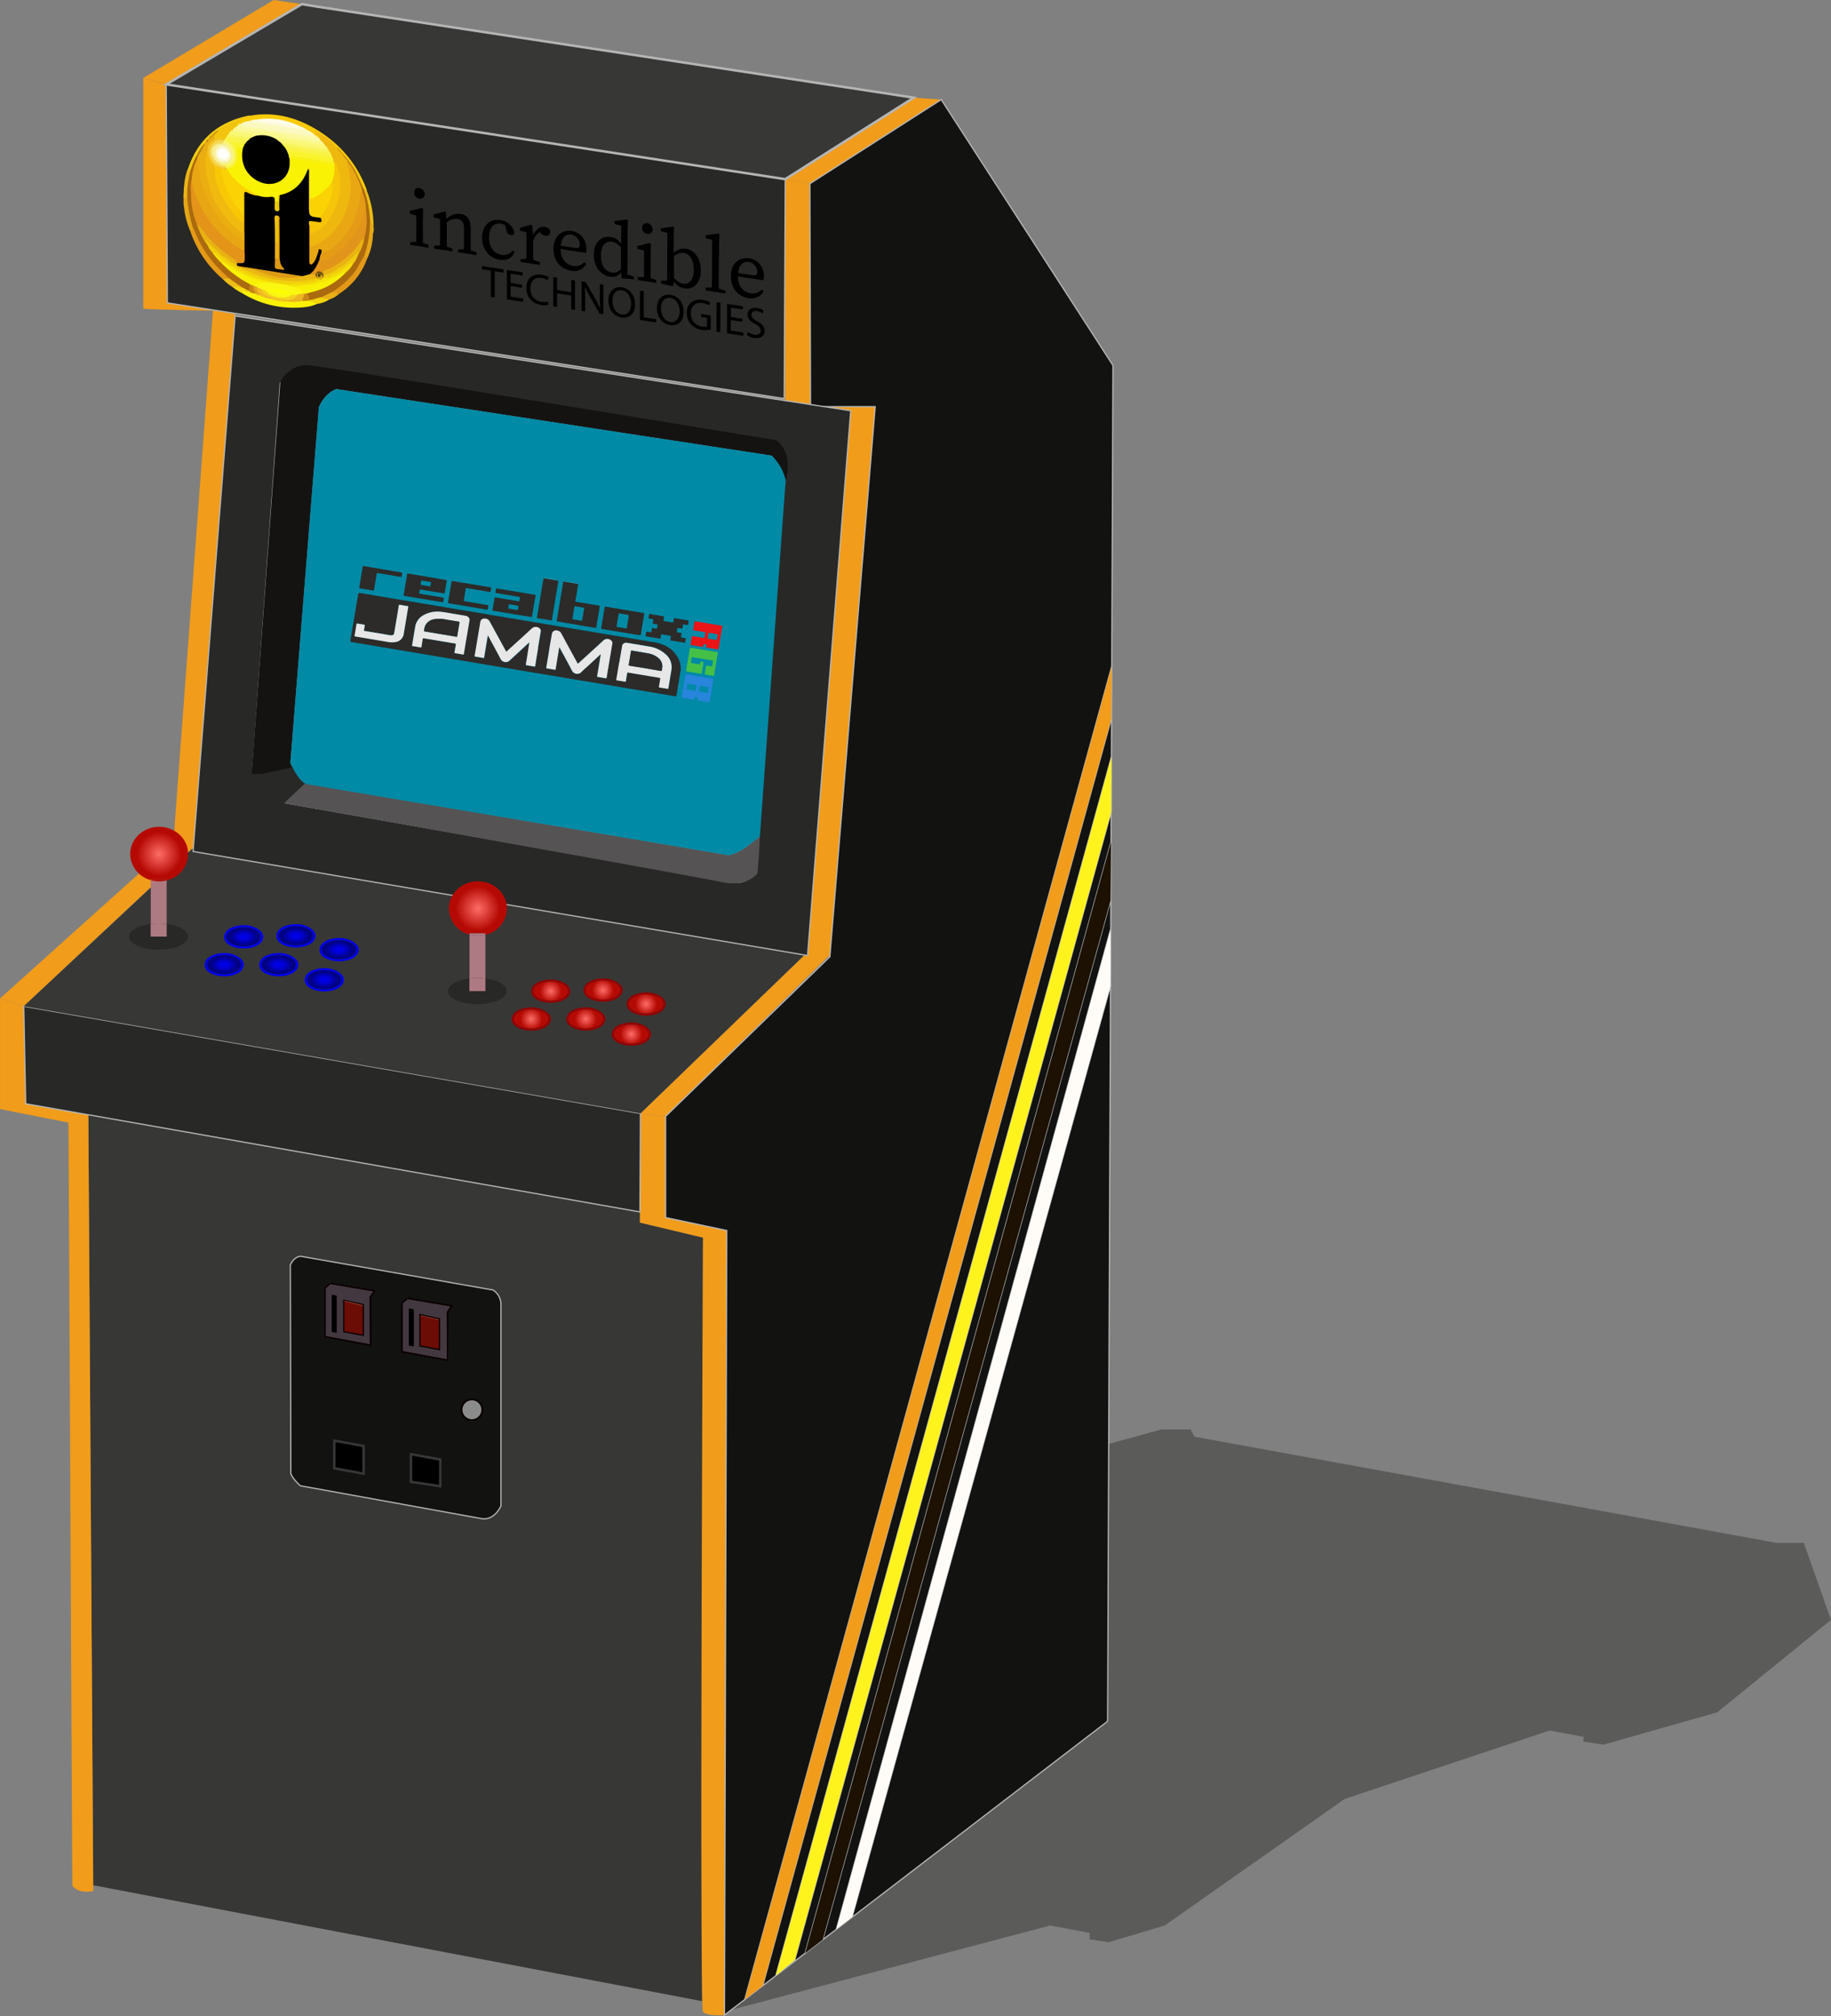 <svg xmlns="http://www.w3.org/2000/svg" xmlns:xlink="http://www.w3.org/1999/xlink" viewBox="0 0 746.51 822.18"><rect x="0" y="0" width="746.51" height="822.18" fill="#808080" stroke="none"/><defs><radialGradient id="bd7e268f-d305-42f2-9bba-259b320dd1b3" cx="121.61" cy="382.1" r="5.66" gradientTransform="matrix(1 0 0 .6 0 152.84)" xlink:href="#aa308a8d-4096-4c0b-898a-c8be896b057f"/><radialGradient id="b1b7cc42-9bc4-4e25-a4ee-4a7a8a2cfc16" cx="217.55" cy="416.02" r="5.66" xlink:href="#bd893713-630d-4966-ab71-3b27d380418e"/><radialGradient id="a40a4120-a3a9-4099-912e-d77466c32bf6" cx="195.83" cy="370.99" r="11.47" xlink:href="#bd893713-630d-4966-ab71-3b27d380418e"/><radialGradient id="aa308a8d-4096-4c0b-898a-c8be896b057f" cx="92.36" cy="393.88" r="5.66" gradientTransform="matrix(1 0 0 .6 0 157.55)" gradientUnits="userSpaceOnUse"><stop offset="0" stop-color="#0000ef"/><stop offset=".15" stop-color="#0000e9"/><stop offset=".34" stop-color="#0101d9"/><stop offset=".56" stop-color="#0101be"/><stop offset=".79" stop-color="#02029a"/><stop offset="1" stop-color="#020282"/></radialGradient><radialGradient id="ace82eb0-6746-4d73-ae9b-881873ca10a8" cx="114.61" cy="393.88" r="5.66" xlink:href="#aa308a8d-4096-4c0b-898a-c8be896b057f"/><radialGradient id="ba826478-d454-416e-83a6-61bd7962c593" cx="133.17" cy="400.04" r="5.66" gradientTransform="matrix(1 0 0 .6 0 160.02)" xlink:href="#aa308a8d-4096-4c0b-898a-c8be896b057f"/><radialGradient id="b3e4e3d9-7ae9-46d4-873b-623f43ca46a3" cx="139.21" cy="387.78" r="5.66" gradientTransform="matrix(1 0 0 .6 0 155.11)" xlink:href="#aa308a8d-4096-4c0b-898a-c8be896b057f"/><radialGradient id="bd893713-630d-4966-ab71-3b27d380418e" cx="65.88" cy="348.77" r="11.47" gradientUnits="userSpaceOnUse"><stop offset="0" stop-color="#fd6d66"/><stop offset=".78" stop-color="#b50a03"/></radialGradient><radialGradient id="eadb989c-fd35-4e29-9413-49aa01b432aa" cx="100.32" cy="382.53" r="5.66" gradientTransform="matrix(1 0 0 .6 0 153.01)" xlink:href="#aa308a8d-4096-4c0b-898a-c8be896b057f"/><radialGradient id="f7239793-d56e-4b9d-a4da-da24276ac19e" cx="225.51" cy="404.67" r="5.66" xlink:href="#bd893713-630d-4966-ab71-3b27d380418e"/><radialGradient id="b4bd050e-7679-4dba-993b-bb5316cefec8" cx="246.79" cy="404.24" r="5.66" xlink:href="#bd893713-630d-4966-ab71-3b27d380418e"/><radialGradient id="e168bb36-6035-4c33-af57-0d98f4f8d230" cx="264.4" cy="409.93" r="5.66" xlink:href="#bd893713-630d-4966-ab71-3b27d380418e"/><radialGradient id="a4675c02-7780-4bed-97bf-231ffcd36e73" cx="258.36" cy="422.19" r="5.66" xlink:href="#bd893713-630d-4966-ab71-3b27d380418e"/><radialGradient id="b12299f4-d86b-4c93-afbe-26c04a144f3a" cx="239.79" cy="416.02" r="5.66" xlink:href="#bd893713-630d-4966-ab71-3b27d380418e"/><style>.ed3cbb8c-4bdb-4f62-9780-c1972c30540c{fill:#373735}.a1a9835d-9807-4b60-8562-25d6345bcec5{fill:#121211;stroke:#b5b5b5}.a545846d-6ee3-44e8-992b-64eaabe8084a,.e36a8f23-b9e9-450a-853a-052e05270d67,.efe0a72f-552d-49fd-9dff-8e368bd97a5c,.f1232d36-cd97-45db-a6a2-97fcc6211a73{stroke:#b5b5b5}.a1a9835d-9807-4b60-8562-25d6345bcec5,.a545846d-6ee3-44e8-992b-64eaabe8084a,.a6d1f5bf-7834-4151-a594-2c91bfec5e12,.b3c903ca-29fc-482a-813f-f1c361069413,.e36a8f23-b9e9-450a-853a-052e05270d67,.efe0a72f-552d-49fd-9dff-8e368bd97a5c,.f1232d36-cd97-45db-a6a2-97fcc6211a73,.fc6d4a06-6312-4c16-a1d7-c5f94c9b177a{stroke-miterlimit:10}.a1a9835d-9807-4b60-8562-25d6345bcec5,.a545846d-6ee3-44e8-992b-64eaabe8084a,.b3c903ca-29fc-482a-813f-f1c361069413,.e36a8f23-b9e9-450a-853a-052e05270d67,.efe0a72f-552d-49fd-9dff-8e368bd97a5c,.f1232d36-cd97-45db-a6a2-97fcc6211a73{stroke-width:.5px}.fc6d4a06-6312-4c16-a1d7-c5f94c9b177a{fill:#443840}.b3c903ca-29fc-482a-813f-f1c361069413,.fc6d4a06-6312-4c16-a1d7-c5f94c9b177a{stroke:#090000}.fc6d4a06-6312-4c16-a1d7-c5f94c9b177a{stroke-width:.75px}.b3c903ca-29fc-482a-813f-f1c361069413{fill:#6b0c05}.b8b22a15-7a5a-478a-9b59-775f1fd7dcb8{fill:#86382f}.a6d1f5bf-7834-4151-a594-2c91bfec5e12{stroke:#373737}.aab48e62-38ef-4bdf-b7eb-5ce82117d30a{fill:#f19c1a}.e36a8f23-b9e9-450a-853a-052e05270d67{fill:#dc6e05}.a545846d-6ee3-44e8-992b-64eaabe8084a{fill:#12e600}.f1232d36-cd97-45db-a6a2-97fcc6211a73{fill:#0b47ce}.e90fda97-9857-466e-a877-5890bf477829,.efe0a72f-552d-49fd-9dff-8e368bd97a5c{fill:#282826}.a33c5211-ecd4-4719-bf7f-1d0bf87f2bf4{fill:#ae7a82}.ac42c0f8-7a31-4b38-8020-1b4c10aab3ad{fill:url(#bd893713-630d-4966-ab71-3b27d380418e)}.a26abb3e-94d6-4d1b-b0ad-84e4dd99f9bd{fill:url(#a40a4120-a3a9-4099-912e-d77466c32bf6)}.ef4885c9-b451-4060-916a-0a9b5f7d94a3{fill:#0000ef}.e30341bd-5960-4292-8ed4-06ab23d45271{fill:#930303}.b05e2523-7077-4316-aa31-2668a0e9480d{fill:#e7e7e7}.a7588556-6719-4524-8638-2f36cef4773e{fill:#2c2b29}.a6dced98-4a80-495d-be48-e7973db35514{fill:#ecbc15}.e2a70b1b-f7d3-40b5-aedc-087eb0b87617{fill:#ac6a0f}.b4a64cb1-8f80-4667-8bc9-070299a69613{fill:#efb80f}.a37b7e28-a2b1-41c6-b437-61ac0f9d9c99{fill:#f4d11d}.eca782d4-fc8e-46b1-82fa-64694e0e309f{fill:#ba7b12}.ae695d37-7618-4297-83e2-5b68830fd93d{fill:#f9f105}.b15be689-db20-4a71-87d5-635da2fa2f38{fill:#f1cb0c}.b5cdeec1-acbb-48a7-b39d-d21f3537d3c0{fill:#f3dd09}.b18a8d8d-d78d-4d91-ae10-ea5633fcd941{fill:#fbd304}</style></defs><g id="ab7eed94-a409-402b-9a6d-4bd771faf48c" data-name="Calque 1"><path id="e6f4f864-dc0b-479e-8f61-311f80e257ac" data-name="ombre" style="opacity:.5;fill:#373735" d="m452.03 588.79 21.51-5.91H485.41l1.58 2.96 237.36 43.3h11.08l11.07 31.39-46.41 37.71-46.42 13.19-8.18-1.32.27-1.85-13.98-2.63-83.6 27.95-73.32 51.57-22.83 6.82-7.77-1.16v-2.63l-16.08-3.03-129.99 34.37 153.84-230.73z"/><g id="fcc9e66e-166c-4525-95b0-b40164836521" data-name="bottom"><path class="ed3cbb8c-4bdb-4f62-9780-c1972c30540c" d="m36 454.56 224.9 39.62v4.35l25.72 6.13-.4 311.34-248.24-47.27L36 454.56z"/><path class="a1a9835d-9807-4b60-8562-25d6345bcec5" d="m202 526.54-78.38-13.74c-3 .19-4.26 3.56-4.26 3.56l.2 85c.69 2.18 3.86 5 3.86 5l74.27 13.46c5.14.49 7.52-5.25 7.52-5.25v-82.69a7.12 7.12 0 0 0-3.21-5.34zm-49.9 22.55-18.69-3.46v-20l2.27-1.88 18.1 3.07-1.78 2.69zm31.45 6.13-18.69-3.46v-20l2.27-1.87 18.1 3.06-1.78 2.67z" transform="translate(-.98 -.52)"/><path class="fc6d4a06-6312-4c16-a1d7-c5f94c9b177a" d="m134.7 523.25-2.27 1.88v19.98l18.69 3.46-.1-19.58 1.78-2.67-18.1-3.07zM166.15 529.38l-2.27 1.88v19.98l18.69 3.46-.1-19.58 1.78-2.67-18.1-3.07z"/><path class="b3c903ca-29fc-482a-813f-f1c361069413" d="M140.14 543.03v-12.85l8.01 1.78v12.56l-8.01-1.49zM171.2 548.87v-12.86l8.01 1.78v12.56l-8.01-1.48z"/><path d="M135.23 543.16v-15.23l2.05.4v15.16l-2.05-.33zM166.68 548.7v-15.23l2.04.4v15.16l-2.04-.33z"/><path class="b8b22a15-7a5a-478a-9b59-775f1fd7dcb8" d="M140.4 530.69v-.35l7.47 1.8.01.43-7.48-1.88zM171.46 536.62v-.29l7.47 1.64.01.35-7.48-1.7z"/><circle cx="192.4" cy="574.85" r="4.25" style="fill:#8b8b8b;stroke-width:.75px;stroke:#090000;stroke-miterlimit:10"/><path class="a6d1f5bf-7834-4151-a594-2c91bfec5e12" d="M136.29 598.71v-11.27l11.96 2.18v11.3l-11.96-2.21zM167.54 604.25v-11.27l11.96 2.17v10.88l-11.96-1.78z"/></g><g id="b0afa824-192c-4afb-bf31-4ff01b924f62" data-name="t molding"><path class="aab48e62-38ef-4bdf-b7eb-5ce82117d30a" d="m11.46 450.59-.79-39.76L1 407.66v45.1l27.89 5.54c.59 103.55 1 207.6 1.58 311.15a6.18 6.18 0 0 0 3.53 2.19 12.58 12.58 0 0 0 5 0l-2-316.56zM272.36 497v-41.27l-10.28-1.19-.2 44.51 25.71 6.13s-1.51 313.85 0 315.69 8.77 1.32 8.77 1.32l.93-319.91z" transform="translate(-.98 -.52)"/><path class="aab48e62-38ef-4bdf-b7eb-5ce82117d30a" d="m78.72 346.42-8.15-1.3 16.26-218.56 9.04 1.5-17.15 218.36zM329.24 388.85l9.1 1.28 18.49-224.31h-26.37l-.26-90.92-10.06-1.84v94.84l6.04 1.09h20.27l-17.21 219.86z"/><path class="aab48e62-38ef-4bdf-b7eb-5ce82117d30a" d="M88.49 127.19s-28.17-.35-29.11-.85c0-31.21.06-62.83 0-94l9.36 2.64.48 89.02z" transform="translate(-.98 -.52)"/><g id="b6908ee3-e4c7-4d9c-b62b-cf22350de7a4" data-name="clair"><path class="aab48e62-38ef-4bdf-b7eb-5ce82117d30a" d="m0 407.14 9.69 3.17L78 346.25l-8.11-1.94L0 407.14zM261.1 454.02l10.28 1.19 66.96-65.87-8.62-1.6-68.62 66.28zM111.56 0 58.42 31.78l9.36 2.64L120.36 3.3l2.74-1.62-2.57-.36L111.56 0zM383.74 40.62l-11.21-.8-52.39 33.24 10.06 1.84 53.54-34.28z"/></g></g><g id="bb0432cb-63d4-4589-9f0c-f45a30af9087" data-name="side"><path class="a1a9835d-9807-4b60-8562-25d6345bcec5" d="m453.13 308.64.63-159.63-70.02-108.39L330.2 74.9l.26 90.92h26.37l-18.49 224.31-66.96 65.08v41.27l24.93 5.28-.93 319.91 8.25-6.32 149.65-543.7-.21 21.51-142.1 516.55-1.61 1.24 6.94-5.32 136.83-496.99zM324.06 799.15l-7.76 6.48 11.99-9.2 124.7-453.24.05-12.13-128.98 468.09zM335.43 790.95l-1.32 1.02 6.87-5.27 111.79-407.64v21.25l.22-57.12-.22 24-117.34 423.76zM343 785.15l108.58-83.28 1.18-299.85L347.4 781.78l-4.4 3.37z"/><path style="fill:#bf0000;stroke-width:.5px;stroke-miterlimit:10;stroke:#b5b5b5" d="m303.63 815.35 5.73-4.4-5.73 4.4z"/><path class="aab48e62-38ef-4bdf-b7eb-5ce82117d30a" d="m453.07 293.16.21-21.51-149.65 543.7 5.73-4.4 1.61-1.24 142.1-516.55z"/><path class="e36a8f23-b9e9-450a-853a-052e05270d67" d="M453.13 330.74v-22.1l-.09 22.42.09-.32zM316.3 805.63z"/><path style="fill:#fff31e" d="m453.04 331.06.09-22.42L316.3 805.63l7.76-6.48 128.98-468.09z"/><path class="a545846d-6ee3-44e8-992b-64eaabe8084a" d="M452.99 343.19zM328.29 796.43l5.82-4.46-5.82 4.46z"/><path style="fill:#1c1102" d="m334.11 791.97 1.32-1.02 117.34-423.76.22-24-124.7 453.24 5.82-4.46z"/><path class="f1232d36-cd97-45db-a6a2-97fcc6211a73" d="m340.98 786.7 2.02-1.55-2.02 1.55zM452.77 402v-1.69l-.01 1.71.01-.02z"/><path style="fill:#fffcf7" d="m340.98 786.7 2.02-1.55 4.4-3.37 105.36-379.76.01-1.71v-21.25L340.98 786.7z"/></g><g id="e4e22466-cdc0-413b-9d26-ade934ed07b7" data-name="panel"><path class="efe0a72f-552d-49fd-9dff-8e368bd97a5c" d="m10.48 450.07 250.42 44.11.2-40.16L9.69 410.31l.79 39.76z"/><path class="ed3cbb8c-4bdb-4f62-9780-c1972c30540c" d="m79.37 345.21-69.68 65.1 251.41 43.71 68.62-66.28-250.35-42.53z"/></g><g id="b2577959-e875-43d0-a0a2-d1f6f2a0748d" data-name="ecran"><path class="efe0a72f-552d-49fd-9dff-8e368bd97a5c" d="M96.84 129.36 79.7 347.72l250.52 42.43L347.82 168zm224.28 67.76c0 .2-.29.32-.48.49l-10.43 144.83a35.43 35.43 0 0 1-4.3 3.78l1.4.29v10.7s-1.4 4.75-11.08 2.64c-11.19-2.44-178.55-31.91-178.55-31.91l8.72-6.78v-1.39s-2.46.52-6-7l-12.48 2.77h-4l11.34-158.77s4-6.85 10.81-6.59 191.16 30.59 191.16 30.59 6.17 1.07 3.89 16.35z" transform="translate(-.98 -.52)"/><path d="M317.28 180S133 149.66 126.12 149.4s-10.81 6.6-10.81 6.6l-11.74 160.08h4.35l12.29-2.68c-.1-.23-.74-1.57-.85-1.8L131 166.54s2.11-5.54 7.12-7.38l177.49 27.16a20.77 20.77 0 0 1 5.11 9.76l-.05.75c.19-.17.62.66.66.47 3.23-14.06-4.05-17.3-4.05-17.3z" transform="translate(-.98 -.52)" style="fill:#151312"/><path d="m125.32 320-8.56 8s164.63 29.3 178.61 32.24c10.36 2.17 14.43-3.58 14.43-3.58l.61-7.37.39-7.71-4.89 3.84a20.85 20.85 0 0 1-7.73 3.87z" transform="translate(-.98 -.52)" style="fill:#555353"/><path d="M319.5 197.81c.45-.36.83-.69 1.14-1l.66-.52a20.31 20.31 0 0 0-5.72-10l-177.49-27.13c-5 1.84-7.12 7.38-7.12 7.38L119.36 311.6l.32.66c3.54 7.52 6.28 8 6.28 8l.44.08 171.78 28.93a20.85 20.85 0 0 0 7.73-3.87c2.57-1.91 4.89-3.84 4.89-3.84l10.5-145.29c-.44.46-1.05.96-1.8 1.54zM143.83 302.35z" transform="translate(-.98 -.52)" style="fill:#008aa6"/></g><g id="f73a2455-a2ff-4de7-9a65-21299d265e35" data-name="top"><path id="ba807e2d-cb56-4baf-bcd0-7501fb38c7e4" data-name="marquee" class="efe0a72f-552d-49fd-9dff-8e368bd97a5c" d="m68.24 123.5 251.47 39.03.43-89.47L67.78 34.42l.46 89.08z"/><path style="stroke-miterlimit:10;stroke:#b5b5b5;fill:#373735" d="m128.84 2.64-5.74-.96-55.32 32.74 252.36 38.64 52.39-33.24L128.84 2.64z"/></g><g id="fd5cd657-6f40-407a-bac2-9d837fdaebea" data-name="stickp1"><path class="e90fda97-9857-466e-a877-5890bf477829" d="M68.92 377.27v5.16H62.4v-5.16c-5.06.64-8.77 2.7-8.77 5.16 0 3 5.38 5.35 12 5.35s12-2.39 12-5.35c.06-2.43-3.63-4.52-8.71-5.16z" transform="translate(-.98 -.52)"/><path class="a33c5211-ecd4-4719-bf7f-1d0bf87f2bf4" d="M68.92 377.27v-17.78a12.18 12.18 0 0 1-3 .39 12.4 12.4 0 0 1-3.48-.49v17.88a26.67 26.67 0 0 1 6.52 0z" transform="translate(-.98 -.52)"/><path class="a33c5211-ecd4-4719-bf7f-1d0bf87f2bf4" d="M68.92 382.43v-5.16a26.67 26.67 0 0 0-6.52 0v5.16z" transform="translate(-.98 -.52)"/><path class="ac42c0f8-7a31-4b38-8020-1b4c10aab3ad" d="M68.92 358.89v.6a11.24 11.24 0 0 0 8.77-10.72c0-6.14-5.29-11.11-11.81-11.11s-11.82 5-11.82 11.11a11.22 11.22 0 0 0 8.34 10.62v-.5z" transform="translate(-.98 -.52)"/><path class="a33c5211-ecd4-4719-bf7f-1d0bf87f2bf4" d="M68.92 359.49v-.6H62.4v.5a12.4 12.4 0 0 0 3.48.49 12.18 12.18 0 0 0 3.04-.39z" transform="translate(-.98 -.52)"/><path class="ac42c0f8-7a31-4b38-8020-1b4c10aab3ad" d="M68.92 359.49v-.6H62.4v.5a12.4 12.4 0 0 0 3.48.49 12.18 12.18 0 0 0 3.04-.39z" transform="translate(-.98 -.52)"/></g><g id="fa130510-aacc-48d4-8ff5-0800ec4d387b" data-name="stickp2"><path class="e90fda97-9857-466e-a877-5890bf477829" d="M198.88 399.49v5.16h-6.53v-5.16c-5 .64-8.77 2.7-8.77 5.16 0 3 5.39 5.35 12 5.35s12-2.39 12-5.35c.07-2.46-3.64-4.52-8.7-5.16z" transform="translate(-.98 -.52)"/><path class="a33c5211-ecd4-4719-bf7f-1d0bf87f2bf4" d="M198.88 399.49v-17.78a12.2 12.2 0 0 1-3 .39 12.83 12.83 0 0 1-3.48-.49v17.88a26.75 26.75 0 0 1 6.53 0z" transform="translate(-.98 -.52)"/><path class="a33c5211-ecd4-4719-bf7f-1d0bf87f2bf4" d="M198.88 404.65v-5.16a26.75 26.75 0 0 0-6.53 0v5.16z" transform="translate(-.98 -.52)"/><path class="a26abb3e-94d6-4d1b-b0ad-84e4dd99f9bd" d="M198.88 381.11v.6a11.24 11.24 0 0 0 8.77-10.71c0-6.14-5.29-11.11-11.82-11.11S184 364.85 184 371a11.22 11.22 0 0 0 8.34 10.62v-.5z" transform="translate(-.98 -.52)"/><path class="a33c5211-ecd4-4719-bf7f-1d0bf87f2bf4" d="M198.88 381.71v-.6h-6.53v.5a12.83 12.83 0 0 0 3.48.49 12.2 12.2 0 0 0 3.05-.39z" transform="translate(-.98 -.52)"/><path class="a26abb3e-94d6-4d1b-b0ad-84e4dd99f9bd" d="M198.88 381.71v-.6h-6.53v.5a12.83 12.83 0 0 0 3.48.49 12.2 12.2 0 0 0 3.05-.39z" transform="translate(-.98 -.52)"/></g><g id="a0c85eff-1d64-404d-83b5-3b02ab8179c3" data-name="boutons P1"><g id="bed0e477-66cf-4daa-96b7-4fc3ea45ccdd" data-name="4"><path class="ef4885c9-b451-4060-916a-0a9b5f7d94a3" d="M92.54 389.14c-3.86 0-8.12 1.53-8.12 4.87 0 2.95 4.1 4.62 7.94 4.62 4.11 0 8-1.73 8-4.88-.04-2.35-3.88-4.61-7.82-4.61zm-.18 8.63c-3.86 0-7-1.74-7-3.89s3.13-3.89 7-3.89 7 1.74 7 3.89-3.14 3.89-7 3.89z" transform="translate(-.98 -.52)"/><path d="M92.36 390c-3.86 0-7 1.74-7 3.89s3.13 3.89 7 3.89 7-1.74 7-3.89-3.14-3.89-7-3.89z" transform="translate(-.98 -.52)" style="fill:url(#aa308a8d-4096-4c0b-898a-c8be896b057f)"/></g><g id="adfe3b3a-fbcf-4434-aff6-ddc07639f7a5" data-name="5"><path class="ef4885c9-b451-4060-916a-0a9b5f7d94a3" d="M114.79 389.14c-3.86 0-8.12 1.53-8.12 4.87 0 2.95 4.1 4.62 7.94 4.62 4.11 0 8-1.73 8-4.88-.04-2.35-3.88-4.61-7.82-4.61zm-.18 8.63c-3.86 0-7-1.74-7-3.89s3.13-3.89 7-3.89 7 1.74 7 3.89-3.14 3.89-7 3.89z" transform="translate(-.98 -.52)"/><path d="M114.61 390c-3.86 0-7 1.74-7 3.89s3.13 3.89 7 3.89 7-1.74 7-3.89-3.14-3.89-7-3.89z" transform="translate(-.98 -.52)" style="fill:url(#ace82eb0-6746-4d73-ae9b-881873ca10a8)"/></g><g id="b6428e72-e2ec-41a0-951f-1bde3fc3326b" data-name="6"><path class="ef4885c9-b451-4060-916a-0a9b5f7d94a3" d="M133.35 395.3c-3.86 0-8.13 1.53-8.13 4.87 0 3 4.11 4.62 7.95 4.62 4.1 0 8-1.73 8-4.88-.04-2.35-3.88-4.61-7.82-4.61zm-.18 8.63c-3.86 0-7-1.74-7-3.89s3.13-3.89 7-3.89 7 1.74 7 3.89-3.17 3.89-7 3.89z" transform="translate(-.98 -.52)"/><path d="M133.17 396.15c-3.86 0-7 1.74-7 3.89s3.13 3.89 7 3.89 7-1.74 7-3.89-3.17-3.89-7-3.89z" transform="translate(-.98 -.52)" style="fill:url(#ba826478-d454-416e-83a6-61bd7962c593)"/></g><g id="e96a75ad-1d9c-4d66-9415-b7849a561602" data-name="3"><path class="ef4885c9-b451-4060-916a-0a9b5f7d94a3" d="M139.39 383c-3.86 0-8.13 1.53-8.13 4.88 0 2.95 4.11 4.61 8 4.61 4.1 0 8-1.73 8-4.88-.09-2.31-3.93-4.61-7.87-4.61zm-.18 8.63c-3.86 0-7-1.74-7-3.89s3.13-3.89 7-3.89 7 1.75 7 3.89-3.14 3.93-7 3.93z" transform="translate(-.98 -.52)"/><path d="M139.21 383.89c-3.86 0-7 1.75-7 3.89s3.13 3.89 7 3.89 7-1.74 7-3.89-3.14-3.89-7-3.89z" transform="translate(-.98 -.52)" style="fill:url(#b3e4e3d9-7ae9-46d4-873b-623f43ca46a3)"/></g><g id="b91e3957-c759-4117-8846-1d6c63856660" data-name="2"><path class="ef4885c9-b451-4060-916a-0a9b5f7d94a3" d="M121.79 377.35c-3.86 0-8.12 1.53-8.12 4.88 0 2.95 4.1 4.61 7.94 4.61 4.11 0 8-1.73 8-4.88-.04-2.34-3.88-4.61-7.82-4.61zm-.18 8.64c-3.86 0-7-1.74-7-3.89s3.13-3.89 7-3.89 7 1.74 7 3.89-3.14 3.9-7 3.9z" transform="translate(-.98 -.52)"/><path d="M121.61 378.21c-3.86 0-7 1.74-7 3.89s3.13 3.89 7 3.89 7-1.74 7-3.89-3.14-3.89-7-3.89z" transform="translate(-.98 -.52)" style="fill:url(#bd7e268f-d305-42f2-9bba-259b320dd1b3)"/></g><g id="a0480fda-dd42-4fd3-a988-d01d4cc619a6" data-name="1"><path class="ef4885c9-b451-4060-916a-0a9b5f7d94a3" d="M100.5 377.78c-3.86 0-8.13 1.53-8.13 4.88 0 2.95 4.11 4.62 7.95 4.62 4.1 0 8-1.73 8-4.88-.04-2.35-3.88-4.62-7.82-4.62zm-.18 8.64c-3.86 0-7-1.74-7-3.89s3.13-3.89 7-3.89 7 1.74 7 3.89-3.14 3.89-7 3.89z" transform="translate(-.98 -.52)"/><path d="M100.32 378.64c-3.86 0-7 1.74-7 3.89s3.13 3.89 7 3.89 7-1.74 7-3.89-3.14-3.89-7-3.89z" transform="translate(-.98 -.52)" style="fill:url(#eadb989c-fd35-4e29-9413-49aa01b432aa)"/></g></g><g id="b027b36b-71cf-4a37-a429-75fe293482b2" data-name="boutons P2"><g id="e4423310-f0c4-4ed6-8862-1cbe11f26da8" data-name="1"><path class="e30341bd-5960-4292-8ed4-06ab23d45271" d="M225.69 399.93c-3.86 0-8.13 1.53-8.13 4.87 0 2.95 4.11 4.62 7.95 4.62 4.1 0 8-1.73 8-4.88-.04-2.35-3.88-4.61-7.82-4.61zm-.18 8.63c-3.86 0-7-1.74-7-3.89s3.13-3.89 7-3.89 7 1.74 7 3.89-3.14 3.89-7 3.89z" transform="translate(-.98 -.52)"/><path d="M225.51 400.78c-3.86 0-7 1.74-7 3.89s3.13 3.89 7 3.89 7-1.74 7-3.89-3.14-3.89-7-3.89z" transform="translate(-.98 -.52)" style="fill:url(#f7239793-d56e-4b9d-a4da-da24276ac19e)"/></g><g id="f412e64f-9d5f-465c-83b7-c9171a36e894" data-name="2"><path class="e30341bd-5960-4292-8ed4-06ab23d45271" d="M247 399.49c-3.86 0-8.13 1.54-8.13 4.88 0 2.95 4.11 4.62 7.95 4.62 4.1 0 8-1.73 8-4.88-.07-2.35-3.91-4.62-7.82-4.62zm-.18 8.64c-3.86 0-7-1.74-7-3.89s3.13-3.89 7-3.89 7 1.74 7 3.89-3.17 3.89-7.03 3.89z" transform="translate(-.98 -.52)"/><path d="M246.79 400.35c-3.86 0-7 1.74-7 3.89s3.13 3.89 7 3.89 7-1.74 7-3.89-3.14-3.89-7-3.89z" transform="translate(-.98 -.52)" style="fill:url(#b4bd050e-7679-4dba-993b-bb5316cefec8)"/></g><g id="a34c18cf-e952-4dff-8c84-f71c1c670dd7" data-name="3"><path class="e30341bd-5960-4292-8ed4-06ab23d45271" d="M264.58 405.18c-3.86 0-8.12 1.53-8.12 4.88 0 2.95 4.1 4.61 7.94 4.61 4.1 0 8-1.73 8-4.88-.04-2.35-3.88-4.61-7.82-4.61zm-.18 8.64c-3.86 0-7-1.75-7-3.89s3.13-3.89 7-3.89 7 1.74 7 3.89-3.14 3.89-7 3.89z" transform="translate(-.98 -.52)"/><path d="M264.4 406c-3.86 0-7 1.74-7 3.89s3.13 3.89 7 3.89 7-1.75 7-3.89-3.14-3.89-7-3.89z" transform="translate(-.98 -.52)" style="fill:url(#e168bb36-6035-4c33-af57-0d98f4f8d230)"/></g><g id="bbe467e1-d3aa-45ea-b49b-a348ee2b16ca" data-name="4"><path class="e30341bd-5960-4292-8ed4-06ab23d45271" d="M258.54 417.44c-3.86 0-8.13 1.53-8.13 4.88 0 2.95 4.11 4.61 8 4.61 4.1 0 8-1.73 8-4.88-.09-2.35-3.93-4.61-7.87-4.61zm-.18 8.64c-3.86 0-7-1.75-7-3.89s3.13-3.89 7-3.89 7 1.74 7 3.89-3.14 3.89-7 3.89z" transform="translate(-.98 -.52)"/><path d="M258.36 418.3c-3.86 0-7 1.74-7 3.89s3.13 3.89 7 3.89 7-1.75 7-3.89-3.14-3.89-7-3.89z" transform="translate(-.98 -.52)" style="fill:url(#a4675c02-7780-4bed-97bf-231ffcd36e73)"/></g><g id="bbdfd9ac-8d48-40c0-9d86-56b9ebd71a73" data-name="5"><path class="e30341bd-5960-4292-8ed4-06ab23d45271" d="M240 411.28c-3.86 0-8.13 1.53-8.13 4.88 0 2.95 4.11 4.61 7.95 4.61 4.1 0 8-1.73 8-4.88-.07-2.35-3.91-4.61-7.82-4.61zm-.18 8.63c-3.86 0-7-1.74-7-3.89s3.13-3.89 7-3.89 7 1.75 7 3.89-3.17 3.89-7.03 3.89z" transform="translate(-.98 -.52)"/><path d="M239.79 412.13c-3.86 0-7 1.75-7 3.89s3.13 3.89 7 3.89 7-1.74 7-3.89-3.14-3.89-7-3.89z" transform="translate(-.98 -.52)" style="fill:url(#b12299f4-d86b-4c93-afbe-26c04a144f3a)"/></g><g id="a8664d69-255e-46d0-b189-e77378642238" data-name="6"><path class="e30341bd-5960-4292-8ed4-06ab23d45271" d="M217.73 411.28c-3.86 0-8.13 1.53-8.13 4.88 0 2.95 4.11 4.61 8 4.61 4.1 0 8-1.73 8-4.88-.09-2.35-3.93-4.61-7.87-4.61zm-.18 8.63c-3.86 0-7-1.74-7-3.89s3.13-3.89 7-3.89 7 1.75 7 3.89-3.14 3.89-7 3.89z" transform="translate(-.98 -.52)"/><path d="M217.55 412.13c-3.86 0-7 1.75-7 3.89s3.13 3.89 7 3.89 7-1.74 7-3.89-3.14-3.89-7-3.89z" transform="translate(-.98 -.52)" style="fill:url(#b1b7cc42-9bc4-4e25-a4ee-4a7a8a2cfc16)"/></g></g><path class="b05e2523-7077-4316-aa31-2668a0e9480d" d="M228.57 237.19v.07l-5.92-1v-.08zM236.56 238.53a.13.13 0 0 0 0 .06l-5.72-1v-.06z" transform="translate(-.98 -.52)"/><path class="a7588556-6719-4524-8638-2f36cef4773e" d="m210.17 273.38-65.56-11c-.87-.14-.87-.14-.74-.92.25-1.54.47-3.08.75-4.61.78-4.31 1.48-8.63 2.22-12.95.09-.48.22-1 .29-1.44 0-.18.12-.23.31-.19l.75.13 119.31 19.98a16.13 16.13 0 0 1 4.69 1.42 11.54 11.54 0 0 1 5.67 5.9 8.36 8.36 0 0 1 .63 3.88c0 .38-.08.76-.15 1.14l-1.56 9.36c-.07.39-.13.42-.54.36l-40.11-6.72zm14.68-7.7c-.4 2.35-.79 4.71-1.19 7.07 0 .23 0 .34.3.38 1 .15 1.95.32 2.93.49.51.09.51.09.59-.37q.69-4.22 1.4-8.43c0-.08 0-.21.12-.22s.13.1.17.17c1.69 3.14 3.43 6.26 5.06 9.42a2.38 2.38 0 0 0 3.55.6c.9-.94 1.91-1.79 2.87-2.68l4.89-4.53c.08-.07.15-.22.26-.17s0 .2 0 .31v.12c-.47 2.79-.93 5.58-1.4 8.37 0 .25 0 .35.31.4 1 .16 2 .32 3.06.51.34.07.45 0 .49-.32l2.32-13.83a1.32 1.32 0 0 0-.25-1 2.34 2.34 0 0 0-3.26-.37l-2.16 2-8.12 7.4c-.25.23-.28.22-.45-.08-2.2-4.06-4.42-8.11-6.61-12.17a2.14 2.14 0 0 0-1.43-1.06A1.74 1.74 0 0 0 226 259zm-4.51-.71c.38-2.31.76-4.61 1.16-6.92a1.32 1.32 0 0 0-.45-1.21 2.4 2.4 0 0 0-3.17 0c-2.39 2.24-4.82 4.43-7.24 6.63l-2.95 2.7c-.13.12-.23.25-.37 0l-3.44-6.31c-1.1-2-2.19-4-3.3-6a2.24 2.24 0 0 0-2.21-1 1.52 1.52 0 0 0-1.5 1.37q-1.16 6.86-2.3 13.71c0 .28.05.37.35.41 1 .15 2 .32 3 .5.44.07.45.08.51-.3.46-2.73.91-5.46 1.37-8.19 0-.13 0-.27.06-.4s0-.16.11-.17.1.08.13.14.18.34.28.51c1.63 3 3.29 6 4.88 9.07a2.34 2.34 0 0 0 3.35.6c.47-.47 1-.91 1.48-1.37l6.5-6c.06-.05.09-.14.19-.11s.07.14.06.22c-.14.81-.28 1.62-.41 2.44-.35 2.06-.69 4.13-1 6.2 0 .22 0 .32.29.36l3 .5c.44.07.45.07.52-.31q.51-3.6 1.1-7.04zm33.15 5.67c-.38 2.28-.76 4.57-1.15 6.85-.06.31.06.41.38.45 1 .16 2 .32 3 .5.33.07.45 0 .5-.31.16-1 .35-2.08.51-3.12 0-.23.12-.33.4-.28l12.77 2.14c.33.05.39.18.34.45-.18 1-.34 2.08-.53 3.12-.05.25 0 .35.32.4 1 .15 2 .32 3 .49.45.07.46.07.53-.34l1.22-7.32a6.88 6.88 0 0 0-2.51-6.52 12.61 12.61 0 0 0-6.36-3c-2.38-.41-4.76-.8-7.13-1.19-.72-.12-1.45-.26-2.17-.35a1.6 1.6 0 0 0-1.91 1.29c-.46 2.27-.83 4.5-1.21 6.74zm-62.24-10.42 1.14-6.79a1.24 1.24 0 0 0 0-.47 1.91 1.91 0 0 0-1.63-1.33c-1.55-.26-3.1-.53-4.65-.77-1.84-.3-3.66-.71-5.51-.87a11.55 11.55 0 0 0-7 1.39 6.55 6.55 0 0 0-3.37 4.67q-.63 3.74-1.25 7.47c-.07.4-.07.4.36.47 1 .17 2 .32 2.93.5.33.06.45 0 .5-.31.15-1 .34-2.06.5-3.09 0-.29.17-.35.48-.3l12.67 2.12c.34 0 .42.16.37.46-.19 1-.35 2.08-.54 3.11 0 .26 0 .36.32.4 1 .16 2 .32 3 .51.33.06.44 0 .49-.32.42-2.28.81-4.57 1.19-6.85zm-38.3 1 6.47 1.08a7.76 7.76 0 0 0 2.76 0 3.93 3.93 0 0 0 3.34-2.92c.64-3.78 1.26-7.55 1.9-11.33.05-.27 0-.37-.33-.42-1-.15-2-.32-3-.5-.36-.07-.46 0-.51.33q-.92 5.58-1.86 11.15a1.08 1.08 0 0 1-1.24.95 4.41 4.41 0 0 1-.73-.08c-1-.18-2-.37-3.06-.54l-7-1.15c-.28-.05-.35-.15-.31-.38.11-.59.19-1.18.31-1.76.06-.28 0-.4-.35-.45-.84-.13-1.68-.26-2.52-.42-.34-.07-.44 0-.49.32-.24 1.49-.49 3-.74 4.45-.07.42-.07.42.42.5zM230.83 237.63l5.72 1c.15.09.15.2.13.35-.37 2.17-.73 4.34-1.11 6.51 0 .29 0 .38.34.43 3.09.5 6.18 1 9.27 1.54.32.05.34.16.31.44-.06.67-.23 1.33-.32 2-.22 1.55-.54 3.09-.8 4.63-.1.59-.17 1.19-.26 1.78 0 .2-.12.31-.4.26L228.57 254c-.65-.11-.65-.11-.56-.68q1.29-7.69 2.57-15.38c.02-.15.02-.31.25-.31zm3.94 12.7c-.13.78-.25 1.56-.39 2.34-.05.27 0 .38.33.43 1.06.16 2.11.34 3.16.53.32.06.44 0 .49-.31.25-1.55.51-3.1.78-4.66 0-.24 0-.34-.31-.38q-1.62-.25-3.24-.54c-.28-.05-.39 0-.43.27-.16.78-.26 1.55-.39 2.32zM255.63 249.17c2.55.43 5.09.86 7.64 1.27.34.06.42.17.37.47q-.7 4.14-1.39 8.3c-.07.37-.1.4-.52.33L246.38 257c-.27-.05-.34-.16-.3-.39q.72-4.21 1.41-8.43c0-.28.18-.33.47-.28 2.55.44 5.11.86 7.67 1.29zm1.31 4.88c.14-.8.27-1.6.41-2.4 0-.23 0-.36-.3-.4l-3.44-.58c-.26 0-.38 0-.42.27l-.81 4.85c0 .25.05.36.33.41l3.37.56c.3.06.42 0 .46-.3.13-.8.27-1.6.4-2.41zM173.53 244.78l-7.64-1.27c-.31 0-.37-.15-.33-.42q.72-4.2 1.42-8.42c0-.25.13-.32.4-.27l15.36 2.6c.41.07.43.11.37.49-.26 1.55-.53 3.11-.78 4.66 0 .31-.17.37-.5.32-3.07-.53-6.15-1-9.22-1.55-.46-.08-.46-.08-.52.32s-.11.7-.19 1 0 .35.31.4c2.06.33 4.11.68 6.17 1l3.16.53c.32.05.42.17.37.44s-.14.74-.19 1.11-.18.38-.51.32zm.92-5.45c.56.1 1.13.18 1.69.29.25 0 .35 0 .38-.25 0-.39.12-.78.2-1.17 0-.21 0-.32-.26-.36l-3.41-.57c-.22 0-.33 0-.36.23q-.08.62-.18 1.23c0 .23.06.3.29.33.55.07 1.1.17 1.65.27zM211.28 241.75l7.64 1.28c.44.07.5.14.42.52-.43 2-.7 4-1.05 6-.14.74-.27 1.48-.37 2.23 0 .29-.15.37-.49.31-2.08-.36-4.17-.7-6.26-1l-9-1.51c-.42-.07-.43-.08-.37-.47.26-1.56.53-3.11.77-4.67 0-.32.18-.37.52-.31l9.16 1.54c.46.07.46.07.53-.33s.09-.67.17-1 0-.4-.36-.46c-2.34-.37-4.68-.77-7-1.16l-2.31-.38c-.24 0-.32-.12-.28-.34a10.85 10.85 0 0 0 .21-1.27c0-.27.16-.31.43-.26l5.37.9 2.27.38zm-1.15 7.25c.55.09 1.11.17 1.66.27.21 0 .33 0 .36-.21l.21-1.23c0-.19-.05-.29-.27-.33l-3.33-.56c-.24 0-.35 0-.38.24 0 .4-.11.79-.19 1.17-.05.23.05.33.29.37.52.07 1.1.17 1.65.28zM268.74 251.36c.87.15 1.74.31 2.62.44.31 0 .38.18.34.43-.08.4-.13.8-.21 1.2 0 .21 0 .3.27.34l3.36.56c.28 0 .38 0 .41-.27.06-.41.15-.82.2-1.23 0-.23.15-.27.37-.24l5.4.91c.21 0 .3.13.27.33-.08.43-.16.86-.22 1.29 0 .23-.16.29-.41.25-.44-.09-.89-.15-1.34-.24-.24 0-.33 0-.36.24-.05.4-.13.8-.19 1.2 0 .23-.15.3-.4.25-.47-.08-.94-.15-1.41-.24-.17 0-.24 0-.29.17-.13.44-.08.91-.25 1.34-.07.18.07.24.24.27l1.38.22c.28 0 .38.15.33.41s-.13.78-.21 1.17c0 .21.05.31.28.34l1.34.22c.25 0 .34.13.3.36-.09.42-.17.84-.22 1.27 0 .22-.15.27-.36.24l-.65-.11-4.62-.77c-.45-.08-.45-.08-.38-.49s.12-.76.19-1.14c.05-.21 0-.3-.27-.34l-3.44-.58c-.22 0-.29 0-.31.21-.06.4-.16.8-.19 1.21s-.19.37-.5.32l-4.72-.8c-1.16-.19-.93-.1-.8-1 0-.25.09-.49.12-.74s.16-.29.4-.25c.45.09.9.15 1.34.24.27.05.39 0 .42-.26s.14-.78.19-1.17.16-.31.41-.26c.46.09.92.15 1.37.24.21 0 .3 0 .32-.2.06-.43.13-.85.22-1.27 0-.21-.05-.28-.26-.31l-1.38-.23c-.24 0-.34-.12-.29-.36s.14-.78.21-1.17c0-.23 0-.35-.31-.38-.45-.06-.9-.15-1.35-.22-.25 0-.34-.14-.29-.37q.12-.63.21-1.26c0-.24.16-.29.4-.24zM222.64 236.28l5.92 1a.42.42 0 0 1 .05.36q-1.31 7.77-2.6 15.56c0 .28-.17.37-.48.31s-.88-.19-1.33-.26l-3.89-.62c-.46-.08-.45-.08-.39-.49q1.31-7.74 2.6-15.49c.02-.14 0-.28.12-.37zM191.71 247.82l-7.71-1.28c-.3 0-.4-.14-.35-.43q.72-4.2 1.41-8.4c0-.26.15-.32.42-.27l15.39 2.56c.31.05.42.18.36.45s-.11.72-.19 1.08-.13.41-.55.34l-4.16-.7-5.06-.85c-.28 0-.37 0-.41.25-.22 1.39-.46 2.78-.69 4.17a2.74 2.74 0 0 1 0 .28c-.11.6-.11.6.58.72l8.92 1.49c.42.07.45.11.39.5s-.15.72-.18 1.08-.19.35-.48.3c-.56-.11-1.12-.2-1.68-.29z" transform="translate(-.98 -.52)"/><path d="M291.07 282.1c-.25 1.47-.49 2.94-.74 4.41-.07.42-.07.42-.51.34l-4.27-.71c-.27 0-.37-.13-.3-.37s.07-.41.11-.62-.06-.27-.25-.29l-.49-.05c-.39-.06-.49 0-.51.37v.19c0 .43-.14.5-.63.42-1.39-.23-2.79-.47-4.19-.69-.32-.05-.4-.19-.36-.45.5-3 1-5.91 1.49-8.86.06-.36.14-.42.55-.33 2.95.58 5.92 1 8.87 1.52.52.09 1 .13 1.55.22s.47.1.4.52c-.24 1.46-.49 2.92-.73 4.38zm-8.37-.17 1.58.27c.22 0 .32 0 .35-.22.1-.59.2-1.19.31-1.79 0-.21-.06-.3-.29-.34l-3.13-.52c-.21 0-.31 0-.35.22-.08.59-.18 1.19-.29 1.79 0 .21 0 .31.27.34zm5.47-1.49c-.52-.08-1-.16-1.55-.26-.25-.05-.36 0-.39.24-.09.59-.19 1.19-.29 1.78-.05.23.05.29.28.33 1 .16 2 .33 3 .51.28.05.39 0 .43-.27.08-.56.17-1.13.28-1.69 0-.23 0-.35-.3-.39-.48-.08-.97-.17-1.46-.25z" transform="translate(-.98 -.52)" style="fill:#2785db"/><path d="M292.87 271.31c-.25 1.48-.5 3-.74 4.44-.07.38-.11.4-.52.34l-2.86-.48c-.41-.07-.49-.18-.43-.54.14-.85.28-1.71.43-2.56a.34.34 0 0 1 0-.1c.2-.63.12-.52.72-.43l1.48.25c.26 0 .4 0 .44-.25.09-.59.19-1.18.29-1.76 0-.21 0-.33-.3-.38l-8-1.34c-.26 0-.39.05-.42.28-.09.57-.19 1.14-.28 1.7 0 .23.05.36.31.41l3.06.52a.25.25 0 0 0 .33-.17 1.81 1.81 0 0 0 .12-.64c0-.19.11-.24.27-.29a.45.45 0 0 1 .2 0c.85.09.89.14.77.88-.21 1.26-.43 2.51-.63 3.77 0 .26-.17.34-.43.3l-5.43-.91c-.49-.08-.55-.15-.48-.58.49-3 1-5.91 1.48-8.87 0-.17.09-.23.28-.22s.55 0 .83.08l9.77 1.63c.55.09.55.1.47.6l-.72 4.32z" transform="translate(-.98 -.52)" style="fill:#44c047"/><path d="M289.84 254.78c1.75.29 3.49.59 5.24.87.3 0 .4.13.35.42-.51 3-1 5.95-1.49 8.92-.05.3-.16.38-.49.32-1.4-.25-2.8-.48-4.2-.71-.36-.06-.42-.15-.36-.47 0-.12.06-.23.08-.34.08-.47.08-.47-.46-.56h-.21c-.5-.08-.51-.08-.54.39 0 .18-.1.34-.11.52s-.18.19-.35.16l-4.44-.74c-.23 0-.32-.15-.29-.35.17-1 .35-2 .51-3.06 0-.28.23-.27.45-.23l1.83.3c.8.15 1.61.24 2.4.44.25.06.44 0 .48-.27.07-.57.17-1.14.28-1.7.05-.27 0-.38-.34-.43-1.42-.22-2.83-.47-4.24-.7-.29 0-.4-.12-.35-.4.18-1 .33-2 .48-3 0-.26.15-.33.44-.28 1.77.31 3.55.6 5.33.9zm1.49 6.43c.51.08 1 .16 1.54.26.22 0 .35 0 .39-.21.09-.61.19-1.22.3-1.82 0-.2 0-.32-.27-.35l-3.09-.52c-.22 0-.32 0-.35.21-.09.63-.2 1.25-.31 1.88 0 .18 0 .26.24.29z" transform="translate(-.98 -.52)" style="fill:#eb1416"/><path class="a7588556-6719-4524-8638-2f36cef4773e" d="m156.94 232.66 7.54 1.26c.53.09.53.09.45.57s-.13.7-.17 1-.16.33-.44.28l-9.3-1.57c-.33-.05-.41 0-.45.3-.35 2.17-.72 4.33-1.07 6.49-.05.31-.2.36-.51.31l-5.19-.87c-.3 0-.4-.14-.35-.42q.72-4.19 1.4-8.39c.05-.31.19-.34.48-.29z" transform="translate(-.98 -.52)"/><path class="b05e2523-7077-4316-aa31-2668a0e9480d" d="M224.85 265.68 226 259a1.74 1.74 0 0 1 2.34-1.33 2.14 2.14 0 0 1 1.43 1.06c2.19 4.06 4.41 8.11 6.61 12.17.17.3.2.31.45.08l8.14-7.43 2.16-2a2.34 2.34 0 0 1 3.26.37 1.32 1.32 0 0 1 .25 1q-1.17 6.91-2.32 13.83c0 .29-.15.39-.49.32-1-.19-2-.35-3.06-.51-.3-.05-.36-.15-.31-.4.47-2.79.93-5.58 1.4-8.37v-.12c0-.04.11-.25 0-.31s-.18.1-.26.17l-4.89 4.53c-1 .89-2 1.74-2.87 2.68a2.38 2.38 0 0 1-3.55-.6c-1.63-3.16-3.37-6.28-5.06-9.42 0-.07-.06-.19-.17-.17s-.11.14-.12.22l-1.4 8.43c-.08.46-.08.46-.59.37-1-.17-1.95-.34-2.93-.49-.28 0-.34-.15-.3-.38.4-2.36.79-4.72 1.19-7.07zM220.34 265q-.59 3.46-1.16 6.95c-.07.38-.08.38-.52.31l-3-.5c-.27 0-.32-.14-.29-.36.36-2.07.7-4.14 1-6.2.13-.82.27-1.63.41-2.44 0-.08.06-.18-.06-.22s-.13.06-.19.11l-6.5 6c-.5.46-1 .9-1.48 1.37a2.34 2.34 0 0 1-3.35-.6c-1.59-3-3.25-6.05-4.88-9.07-.1-.17-.19-.34-.28-.51s-.05-.14-.13-.14-.1.1-.11.17 0 .27-.06.4c-.46 2.73-.91 5.46-1.37 8.19-.06.38-.07.37-.51.3-1-.18-2-.35-3-.5-.3 0-.4-.13-.35-.41q1.16-6.86 2.3-13.71a1.52 1.52 0 0 1 1.5-1.37 2.24 2.24 0 0 1 2.21 1c1.11 2 2.2 4 3.3 6l3.44 6.31c.14.27.24.14.37 0l2.95-2.7c2.42-2.2 4.85-4.39 7.24-6.63a2.4 2.4 0 0 1 3.17 0 1.32 1.32 0 0 1 .45 1.21c-.4 2.31-.78 4.61-1.16 6.92zM253.49 270.64c.38-2.24.75-4.47 1.13-6.7a1.6 1.6 0 0 1 1.91-1.29c.72.09 1.45.23 2.17.35 2.37.39 4.75.78 7.13 1.19a12.61 12.61 0 0 1 6.36 3 6.88 6.88 0 0 1 2.51 6.52q-.6 3.66-1.22 7.32c-.07.41-.08.41-.53.34-1-.17-2-.34-3-.49-.29 0-.37-.15-.32-.4.19-1 .35-2.08.53-3.12.05-.27 0-.4-.34-.45l-12.77-2.14c-.28-.05-.36 0-.4.28-.16 1-.35 2.08-.51 3.12-.05.3-.17.38-.5.31-1-.18-2-.34-3-.5-.32 0-.44-.14-.38-.45.39-2.28.77-4.57 1.15-6.85zM264 273l6.37 1.07c.3 0 .43 0 .46-.28s.08-.52.12-.78a4.27 4.27 0 0 0-1.54-4.2 8.48 8.48 0 0 0-4-1.85c-2.25-.43-4.52-.78-6.77-1.17-.34-.06-.36.12-.4.33q-.44 2.69-.9 5.37c0 .29 0 .4.36.46zM191.25 260.22c-.38 2.28-.77 4.57-1.14 6.85-.05.3-.16.38-.49.32-1-.19-2-.35-3-.51-.29 0-.36-.14-.32-.4.19-1 .35-2.08.54-3.11.05-.3 0-.41-.37-.46l-12.67-2.12c-.31-.05-.44 0-.48.3-.16 1-.35 2.05-.5 3.09 0 .3-.17.37-.5.31-1-.18-1.95-.33-2.93-.5-.43-.07-.43-.07-.36-.47q.62-3.74 1.25-7.47a6.55 6.55 0 0 1 3.37-4.67 11.55 11.55 0 0 1 7-1.39c1.85.16 3.67.57 5.51.87 1.55.24 3.1.51 4.65.77a1.91 1.91 0 0 1 1.59 1.37 1.24 1.24 0 0 1 0 .47l-1.14 6.79zm-10.67-1.14c2.11.35 4.22.7 6.33 1.07.32.05.44 0 .48-.29.3-1.81.6-3.63.91-5.44 0-.26 0-.37-.33-.42q-3-.48-6-1a11.11 11.11 0 0 0-3.77 0 4.85 4.85 0 0 0-3.81 2.54 7.49 7.49 0 0 0-.52 2c-.07.4-.07.41.4.48zM153 261.25l-7-1.17c-.49-.08-.49-.08-.42-.5.25-1.48.5-3 .74-4.45.05-.28.15-.39.49-.32.84.16 1.68.29 2.52.42.31.05.41.17.35.45-.12.58-.2 1.17-.31 1.76 0 .23 0 .33.31.38l7 1.15c1 .17 2 .36 3.06.54a4.41 4.41 0 0 0 .73.08 1.08 1.08 0 0 0 1.24-.95q.94-5.58 1.86-11.15c0-.3.15-.4.51-.33 1 .18 2 .35 3 .5.3.05.38.15.33.42-.64 3.78-1.26 7.55-1.9 11.33a3.93 3.93 0 0 1-3.34 2.92 7.76 7.76 0 0 1-2.76 0l-6.41-1.08z" transform="translate(-.98 -.52)"/><path class="a7588556-6719-4524-8638-2f36cef4773e" d="m264 273-6.33-1c-.34-.06-.41-.17-.36-.46q.47-2.68.9-5.37c0-.21.06-.39.4-.33 2.25.39 4.52.74 6.77 1.17a8.48 8.48 0 0 1 4 1.85 4.27 4.27 0 0 1 1.54 4.2c0 .26-.1.52-.12.78s-.16.33-.46.28zM180.58 259.08l-6.3-1.06c-.47-.07-.47-.08-.4-.48a7.49 7.49 0 0 1 .52-2 4.85 4.85 0 0 1 3.81-2.54 11.11 11.11 0 0 1 3.77 0q3 .51 6 1c.31.05.38.16.33.42-.31 1.81-.61 3.63-.91 5.44 0 .29-.16.34-.48.29-2.11-.37-4.22-.72-6.33-1.07z" transform="translate(-.98 -.52)"/></g><g id="b45a90a9-e02e-413b-896e-f0062b331e37" data-name="e50cf8b7-f606-4fcd-ab06-4676f20d821c"><path d="M78.54 94.74A33.75 33.75 0 0 1 76 85.05a9.55 9.55 0 0 1-.19-2v-2a1.29 1.29 0 0 1 1.58.11 2.58 2.58 0 0 1 .53 1.5 107.78 107.78 0 0 0 2.27 11.08c-.19.86-.58 1.4-1.62 1z" transform="translate(-.98 -.52)" style="fill:#e5a616"/><path d="M77.3 81.28 75.75 81c0-.91.14-1.8.13-2.71.06-.71.06-1.24.17-2a27 27 0 0 1 1.43-6.82 1.17 1.17 0 0 1 1.31.16c.35 2.43-.6 4.49-.83 6.75-.14 1.61.44 3.48-.66 4.81z" transform="translate(-.98 -.52)" style="fill:#eab616"/><path d="M103.06 47.68c10.84-1.88 21.18 1.22 31 8.37a46.6 46.6 0 0 1 16.49 22.08.86.86 0 0 1-1.09 0c-1.38-1.94-2.08-4.14-3.13-6.21a37.46 37.46 0 0 0-5.66-8.33 12.86 12.86 0 0 0-2.76-2.8 29.23 29.23 0 0 0-7.49-5.92c.26.69 1.25 1.14.74 2-.72.28-1.24-.31-1.81-.7a17.65 17.65 0 0 0-3.9-2.62 8.62 8.62 0 0 0-2.49-1.1 29.56 29.56 0 0 0-17.07-2.63 9.3 9.3 0 0 0-2.48.37 15.91 15.91 0 0 0-3.93 1.16c-.65.18-1.13.7-1.82.83a.76.76 0 0 1-.47-.3c-.14-1.72 1.5-2 2.19-3 1.12-.66 2.53-.63 3.71-1.14z" transform="translate(-.98 -.52)" style="fill:#f8ca08"/><path d="M130.17 124.46c-2.95 1.37-6.3 1.53-9.65 1.55a40 40 0 0 1-20.91-6c-.36-.94.34-.9.86-1 .69-.09 1.41.15 2.11.11a16.77 16.77 0 0 1 2.74.72c.58.26 1.18.45 1.76.68a34.61 34.61 0 0 0 4.78 1.47 7.27 7.27 0 0 0 2.38.61l.6.09a8.92 8.92 0 0 0 3 .23 38 38 0 0 0 6.41-.15 8.26 8.26 0 0 1 2.49-.13c1.13.58 2.63.21 3.41 1.74z" transform="translate(-.98 -.52)" style="fill:#f9f207"/><path d="M78.54 94.74c.52-.2 1.18-.23 1.2-1 .9.08 1 .87 1.22 1.45a45.54 45.54 0 0 0 12.26 17.11c.47.41 1 .79 1.07 1.46-.51 1.09-1.46 1-2.49.56a44.42 44.42 0 0 1-13.26-19.58z" transform="translate(-.98 -.52)" style="fill:#e49a17"/><path d="M150.69 105.89a28.21 28.21 0 0 1-11.61 14.55c-.89.35-1.72-.12-2.58-.57-.62-.83.13-1.05.51-1.28a30.56 30.56 0 0 0 11.4-13 1.15 1.15 0 0 1 .92-.78 1.65 1.65 0 0 1 1.36 1.08z" transform="translate(-.98 -.52)" style="fill:#e39917"/><path d="M103.06 47.68c-.87 1-2.59.47-3.45 1.47-3 1.5-6.42 2.45-9 4.63a10 10 0 0 0-3.9 3.48 1.12 1.12 0 0 1-.32.33 3 3 0 0 0-1.12 1.1 2.79 2.79 0 0 1-.3.38 24.42 24.42 0 0 0-3.49 5.28c-.61 1.26-1.12 2.56-1.63 3.86-.23.61-.33 1.35-1.07 1.57l-1.22-.22c4-12.24 12.42-19.41 25-21.94a2 2 0 0 1 .5.06z" transform="translate(-.98 -.52)" style="fill:#f0cc12"/><path d="m150.69 105.89-1.22-1a1.61 1.61 0 0 1-.18-1.66 37 37 0 0 0 2-12.62 1.54 1.54 0 0 1 .2-.71c.4-.53.73-.22 1 .28.31.67.44 1.39.81 2V93c-.33.86.1 1.92-.27 2.77a24.31 24.31 0 0 1-2.3 10.09z" transform="translate(-.98 -.52)" style="fill:#e5a615"/><path class="a6dced98-4a80-495d-be48-e7973db35514" d="M153.26 92.22c-1.33-.46-.86-1.76-1.44-2.57-.94-1.19-.61-2.54-.89-3.79-.46-2-.77-4-1.38-6-.19-.63-.48-1.29-.06-1.85l1 .16a39 39 0 0 1 2.77 14.05z" transform="translate(-.98 -.52)"/><path d="M130.17 124.46a18.68 18.68 0 0 0-3.48-1.28.38.38 0 0 1 0-.51c1.79-.57 3.5-1.39 5.57-1.22 1 .45 2.14.16 3 1.16a11.62 11.62 0 0 1-5.09 1.85z" transform="translate(-.98 -.52)" style="fill:#f1d30e"/><path d="M91.8 114.31a7.22 7.22 0 0 0 2.37-.44c2.24.55 3.88 2.29 5.74 3.59.25.17.14.46-.09.61-1.34.44-2.71-.25-4.07-.54a19.61 19.61 0 0 1-3.95-3.22z" transform="translate(-.98 -.52)" style="fill:#edbd15"/><path d="M135.28 122.6c-1-.39-2.21.06-3.17-.94.89-1.59 2.41-2.08 4.24-2a8.24 8.24 0 0 1 2.73.81 10.61 10.61 0 0 1-3.8 2.16z" transform="translate(-.98 -.52)" style="fill:#e8b016"/><path d="M95.75 117.53c1.37-.44 2.83.3 4.24.35 1-.38 1.81.5 2.66 1a.41.41 0 0 1 0 .53c-.77 1-2.46-.8-3.09.6a20.42 20.42 0 0 1-3.81-2.48z" transform="translate(-.98 -.52)" style="fill:#f3db0c"/><path class="a6dced98-4a80-495d-be48-e7973db35514" d="M153 95.8c.06-.93-.33-2 .27-2.77a5 5 0 0 1-.27 2.77z" transform="translate(-.98 -.52)"/><path class="e2a70b1b-f7d3-40b5-aedc-087eb0b87617" d="M102.69 119.1c-1 0-1.75-1-2.7-1.22l-5.82-4-3.27-3.18a45 45 0 0 1-10.71-16.3 3.34 3.34 0 0 0-.45-.68 56.53 56.53 0 0 1-2.42-12.44 37.53 37.53 0 0 1 1.41-11.51 31.82 31.82 0 0 1 2.39-5.84c.6 0 .63.49.73.9a2.44 2.44 0 0 1 0 .61 33.54 33.54 0 0 0-2.26 8.19 42 42 0 0 0 2 17.91 46.78 46.78 0 0 0 3.07 6.88l1.56 2.41c.57 1.06 1.43 1.94 2 3a37.55 37.55 0 0 0 3.17 3.61 47.53 47.53 0 0 0 10.61 7.89 2.71 2.71 0 0 1 1.26 1 4.5 4.5 0 0 1-.57 2.77z" transform="translate(-.98 -.52)"/><path class="b4a64cb1-8f80-4667-8bc9-070299a69613" d="M131 56.84c0-1.26-1.76-1.57-1.76-3.25 3.17 2.27 6.56 3.72 8.79 7a31.46 31.46 0 0 1 2.97 3.16c.79 1 2 1.87 2.16 3.26.2 2.18.86 4.33 1 6.52.68 9.39-1.91 17.11-8.12 23.08a22.73 22.73 0 0 1-6.71 4.46c-1.7.75-2.4.28-2.46-1.65 0-1.29-.28-2.66.29-3.79 5.69-2.36 9-7 10.77-12.84a22.41 22.41 0 0 0 .38-13 6 6 0 0 0-1.13-2.61 2.5 2.5 0 0 1-.39-.47 19.06 19.06 0 0 1-.88-2.39 8.91 8.91 0 0 0-.78-1.69c-.27-.45-.52-.91-.81-1.33a15.85 15.85 0 0 0-1.19-1.41c-.59-.71-1.2-1.38-1.78-2.1a1.25 1.25 0 0 1-.31-1z" transform="translate(-.98 -.52)"/><path class="e2a70b1b-f7d3-40b5-aedc-087eb0b87617" d="m136.35 119.63-4.24 2.05c-1.85.28-3.47 1.2-5.42 1.18-.14-1-.78-1.93-.53-2.92a3.49 3.49 0 0 1 1.64-.73c5.06-1.34 9.58-3.52 13-7.36a4.52 4.52 0 0 1 .86-.65 15.74 15.74 0 0 0 2.85-3.39c1.21-1.35 1.64-3.23 2.65-4.72a28.41 28.41 0 0 0 1.85-5.59 33.56 33.56 0 0 0 .6-11.13c.13-2.54-.8-5-1.35-7.53-.41-2.31-1.86-4.41-2.25-6.73.06-.3.18-.54.58-.4l2.87 6.29a42.27 42.27 0 0 1 2.33 11.7 42.32 42.32 0 0 1-2.34 15.23c-1.59 2.24-2.55 4.92-4.3 7.06a35 35 0 0 1-8.8 7.66z" transform="translate(-.98 -.52)"/><path d="M125.63 53.19a13.25 13.25 0 0 1 3.88 2.59c-.19 1.39-1.34 1-2.24.88-5-.55-10-1.47-15-2.26-3.54-.55-7.07-.93-10.61-1.64-1-.19-2.16-.18-2.36-1.71 1-1 2.54-1 3.88-1.33q11.24 1.26 22.5 3.47z" transform="translate(-.98 -.52)" style="fill:#fbf9c0"/><path d="M131.51 57.54a9 9 0 0 1 2 2.3c-.85.71-1.93.33-2.94.19-5.56-.79-11.12-1.79-16.68-2.49a3.73 3.73 0 0 1-1.9-.44c-2.4-1.21-4.72-.73-7.07-.85A51.46 51.46 0 0 0 98.44 55a4.94 4.94 0 0 1-2.6-.86c-.57-1.57.41-1.91 1.49-2.17h.38a20.26 20.26 0 0 0 8.53 1.68 16.37 16.37 0 0 1 3 .11c6.39 1.27 12.8 2.27 19.2 3.58 1.09.28 2.03-.17 3.07.2z" transform="translate(-.98 -.52)" style="fill:#fbf88e"/><path d="M131.51 57.54c-1.82 1.43-4 0-6-.33-2.21-.4-4.4-.57-6.58-.82-1.2-.13-2.17-1.11-3.12-1.1-2.72 0-5.53-1.44-8.07-1.1-2.81.38-5.55-.76-8.29-.78-.77 0-1.81 0-1.73-1.37.36-.55.71-1.12 1.55-1 .38.87 1.11.94 1.82 1l27.19 4.19a1.07 1.07 0 0 0 1.26-.52l1.56 1.06z" transform="translate(-.98 -.52)" style="fill:#fbf9a4"/><path d="m97.31 52-1.63 1.58c-.15.85-.9 1.25-1.26 1.93-.31.38-.57.79-.87 1.18a2 2 0 0 1-1.11.7c-1.38-.21-2.64.54-4.08-.1a1.83 1.83 0 0 1-.36-1.47 5.14 5.14 0 0 1 2.31-2.21c2.52-2.5 5.76-3.71 9.3-4.45-.54 1.16-2.2 1.32-2.31 2.84z" transform="translate(-.98 -.52)" style="fill:#f3c40d"/><path d="M105.45 49.31a28.65 28.65 0 0 1 17.85 2.74c-.16.93-.93.61-1.51.52q-7.41-1.09-14.82-2.28c-.58-.11-1.35-.01-1.52-.98z" transform="translate(-.98 -.52)" style="fill:#fdfce7"/><path d="M105.45 49.31a1.62 1.62 0 0 0 1.24.55l15.37 2.36c.45.07.91.18 1.24-.18a5.32 5.32 0 0 1 2.33 1.15c-.4.41-.94.22-1.45.14l-19.62-3c-.52-.08-1 0-1.45-.57a5.09 5.09 0 0 1 2.34-.45z" transform="translate(-.98 -.52)" style="fill:#fbfada"/><path d="m146.65 71.71-.37.33c-2-1.28-2.42-3.46-3.48-5.25-.21-1.27-1.48-1.92-2-3-.13-.12-.16-.22-.12-.31s.08-.13.12-.12a31.92 31.92 0 0 1 5.85 8.35z" transform="translate(-.98 -.52)" style="fill:#bf8312"/><path d="M140.83 63.3v.43a14.82 14.82 0 0 1-2.74-3.17c1.31.49 1.95 1.68 2.74 2.74z" transform="translate(-.98 -.52)" style="fill:#d39f11"/><path d="M124.39 123.26a16.89 16.89 0 0 1-6.58.12 1.37 1.37 0 0 1-1.1 0 .58.58 0 0 1-.17-.52c.49-.52 1.25-.39 1.9-.46a5.73 5.73 0 0 0 3.87-2 4.88 4.88 0 0 1 2.31-.49 1.36 1.36 0 0 1 .52.24c.6 1.4-.28 2.2-.75 3.16z" transform="translate(-.98 -.52)" style="fill:#ecb522"/><path d="M116.63 122.8v.38c-.58.38-1.36-.29-1.94.08l-.38-.06c-.73-.58-1.61-.17-2.34-.71a13.47 13.47 0 0 1-5.06-1.54c-1-1-2.11-2-1.11-3.44a2.32 2.32 0 0 1 1.71.7c1.63 2.53 4.15 3 6.55 3.66.87.24 1.82.07 2.56.93z" transform="translate(-.98 -.52)" style="fill:#efba23"/><path d="M124.39 123.26c-.23-1.19.72-1.91.76-3 .3-.38.63-.63 1.17-.17.12.92 1.25 1.84.37 2.74a1.93 1.93 0 0 1 0 .34z" transform="translate(-.98 -.52)" style="fill:#c98715"/><path d="M102.69 119.1a3.88 3.88 0 0 1 .36-2.62c.46-.28.85.06 1.24.33a8.76 8.76 0 0 1 1.13 3.52c-.91-.28-1.88-.16-2.72-.88 0-.12 0-.24-.01-.35z" transform="translate(-.98 -.52)" style="fill:#c68514"/><path d="M105.43 120.33a6 6 0 0 1-1.2-3.31.64.64 0 0 1 .45-.19 1.5 1.5 0 0 1 1.1.81c-.3 1.26.77 2.2 1.16 3.31-.52-.19-1.12 0-1.51-.62z" transform="translate(-.98 -.52)" style="fill:#dfa21e"/><path class="a37b7e28-a2b1-41c6-b437-61ac0f9d9c99" d="M114.7 123.26c.54-.54 1.29-.08 1.94-.08l1.17.18c-.96.64-2.08-.05-3.11-.1zm-2.72-.77c.78.2 1.64-.07 2.34.71-.78-.2-1.64.05-2.32-.71z" transform="translate(-.98 -.52)"/><path d="M88.4 55.65v1.57c0 1.06-.83 1.41-1.35 2a4.84 4.84 0 0 0-1 2.11c-1.84 6.78-.45 13.67 2.73 20.48a34.29 34.29 0 0 0 10.41 12.66A5.15 5.15 0 0 1 100.9 96a3.72 3.72 0 0 1 0 2.82c-.89.75-1.7-.07-2.43-.61A40.84 40.84 0 0 1 83.4 77.26c-1.27-4-2.21-8.07-1.89-12.1v-.39c.5-2.5 2.1-4.22 3.44-6.14.38-.46.82-.92 1.19-1.38a1.26 1.26 0 0 1 .33 0c.39-.82.69-1.77 1.93-1.65z" transform="translate(-.98 -.52)" style="fill:#ebae11"/><path class="eca782d4-fc8e-46b1-82fa-64694e0e309f" d="m84.92 58.63-3.43 6.13a.94.94 0 0 0-.37-.82c1.05-1.94 1.99-3.94 3.8-5.31z" transform="translate(-.98 -.52)"/><path d="M88.4 55.65c-.9.27-1.26 1.16-2 1.66-.53-.88.17-1.13.61-1.44 1.08-.76 1.74-2.1 3.26-2.26-.59.68-1.27 1.39-1.87 2.04z" transform="translate(-.98 -.52)" style="fill:#cf9912"/><path class="eca782d4-fc8e-46b1-82fa-64694e0e309f" d="M86.12 57.24a1.59 1.59 0 0 1-1.2 1.39 1.57 1.57 0 0 1 1.2-1.39z" transform="translate(-.98 -.52)"/><path d="M81.29 92.05A30.7 30.7 0 0 1 78.9 80.8c0-2.49-.49-5.1.31-7.43.89 1.54 1 3.22 1.46 4.82 3.16 10.1 9.48 17.8 18.5 23.48.68.43 1.51.68 1.86 1.56a8.1 8.1 0 0 1 .23 2.71c-.05 2.47-.62 2.89-3.15 2.35-2.84-2.44-6-4.37-8.82-6.9a49.85 49.85 0 0 1-8-9.34z" transform="translate(-.98 -.52)" style="fill:#e39419"/><path d="M100.66 102.82a28.55 28.55 0 0 1-8.61-5.94 41.78 41.78 0 0 1-12.72-21.75 11.7 11.7 0 0 1-.14-1.76 20.12 20.12 0 0 1 2.29-8.22c.78 1.69.48 3.35.72 5a41.71 41.71 0 0 0 7.29 18.36 35.23 35.23 0 0 0 11.12 10.39 3.27 3.27 0 0 1 0 3.91z" transform="translate(-.98 -.52)" style="fill:#e8a613"/><path d="M87.9 104c-.62-1-1.67-1.82-2-3 .76-.49 1.31.2 1.87.66 1.19.91 2.32 1.92 3.51 2.84q.23.16.45.36a10.63 10.63 0 0 0 3.27 2.03 7.12 7.12 0 0 1 2.59 1.58l.48.32a13.12 13.12 0 0 1 1.9.82 48.63 48.63 0 0 0 17.03 4.72 57 57 0 0 0 12.79-.67 1.53 1.53 0 0 1 .61.24c.68.92 0 1.33-.42 1.81a2.51 2.51 0 0 1-1.6.42 6.11 6.11 0 0 0-1.82.33 3.36 3.36 0 0 1-.84 0 43.29 43.29 0 0 0-7.31.29 49.67 49.67 0 0 1-19.41-5.3A67.28 67.28 0 0 1 87.9 104z" transform="translate(-.98 -.52)" style="fill:#f2d00b"/><path d="m125.89 116.06.78.12c.51-.19 1.12-.16 1.54-.53a2.5 2.5 0 0 0 1.56-.15c.68-.28 1.2-.81 1.87-1.12a3.07 3.07 0 0 1 .52-.14c1.07-.07 1.93-.9 3.16-.46a.68.68 0 0 1 .37.49c-.2.93-1.06 1.06-1.78 1.34-4.06 1.54-8.51 1.89-12.92 2.4-3.82-.88-7.65-1.35-11.48-2A39.66 39.66 0 0 1 91.94 108a2.28 2.28 0 0 0-.91-.45 26.26 26.26 0 0 1-3.12-3.55c.39-.53.73-.08 1.1.23a50.25 50.25 0 0 0 27.61 12c.64.07 1.28.2 1.92.3a52.58 52.58 0 0 0 7.35-.42z" transform="translate(-.98 -.52)" style="fill:#f5e209"/><path d="M97.62 108.94c-1-.38-1.6-1.55-2.73-1.57-1.07-1-2.38-1.59-3.5-2.48-2.32-2.07-4.72-4-7-6.15A31.69 31.69 0 0 1 81.25 92c2 1.43 3.13 3.65 4.77 5.43a54.63 54.63 0 0 0 9.87 8.44c.71.48 1.64.77 1.69 1.88a.83.83 0 0 1 0 1.15z" transform="translate(-.98 -.52)" style="fill:#e9b213"/><path class="ae695d37-7618-4297-83e2-5b68830fd93d" d="M91 107.54c1.8.13 3.08 1.59 4.58 2.47 4.37 2.54 8.81 4.78 13.63 5.43.06.9-.66.94-1.24.94a15.29 15.29 0 0 0-3.39.65h-.4l-1.17-.54A45.85 45.85 0 0 1 91 107.54z" transform="translate(-.98 -.52)"/><path class="b15be689-db20-4a71-87d5-635da2fa2f38" d="M84.41 98.74c.16-.21.45-.34.63-.12 1.88 2.35 4.57 3.84 6.37 6.27-1.43-.64-2.44-1.9-3.7-2.79-.59-.41-1-1.13-1.84-1.16z" transform="translate(-.98 -.52)"/><path d="M142.8 66.74c1.7 1.44 2.09 3.65 3.48 5.25.83 2.2 2.09 4.3 2.37 6.62a39.08 39.08 0 0 1-5.06 16.08 25.38 25.38 0 0 1-9.41 8.94 1.89 1.89 0 0 1-2.31.13c-1.13-.6-.89.51-1.07.92-.56 1.29-.86 2.74-2.06 3.56-1 .71-2 .34-2.07-1a94.07 94.07 0 0 1 0-14.54c0-.12.13-.2.21-.29a.52.52 0 0 1 .62.18 2.63 2.63 0 0 1-.14 3v4.28c0 1.09.44 1.32 1.28.93a24.74 24.74 0 0 0 11.11-9.52A32 32 0 0 0 144 77.4c.25-2.73-.43-5.58-1-8.39-.21-.75-.62-1.56-.2-2.27z" transform="translate(-.98 -.52)" style="fill:#e8a713"/><path d="M127.37 95.64v-3.13a1.72 1.72 0 0 1-.22-1.89c.74-.73 1.76-.31 2.69-.21s1.64 0 1.48-1.23a3.83 3.83 0 0 1 1.06-2.27 20.18 20.18 0 0 0 3.7-9.49 8.68 8.68 0 0 0-.16-2.53c.47-2.31 1.19-4.53 1-7.07a1.61 1.61 0 0 1 .49-1.12c1.08.69 1.19 1.86 1.46 2.84a23.63 23.63 0 0 1-1.57 16.58c-1.78 3.87-4.12 7.28-8.11 9.09-.57.29-1 .65-1.76.43z" transform="translate(-.98 -.52)" style="fill:#f6c509"/><path d="M136.19 64.17a4.52 4.52 0 0 1 .77 2.47 1.23 1.23 0 0 1-1.2.34c-5.71-1.11-11.44-1.35-17.16-2.87-.87-.8-1.32-1.63-.53-2.54a3.1 3.1 0 0 1 1.69-.11c5.1.74 10.2 1.57 15.3 2.35a5.3 5.3 0 0 1 1.13.36z" transform="translate(-.98 -.52)" style="fill:#faf42f"/><path d="M113.58 57.26c.58-.67 1.42-.23 2.16-.13 5.93.89 11.87 1.81 17.8 2.71a3.38 3.38 0 0 1 1.08 1.35c-.24 1.16-1.23.77-2 .66-5.52-.85-11-1.61-16.56-2.55-1.1-.32-2.12-.72-2.49-2z" transform="translate(-.98 -.52)" style="fill:#fbf776"/><path d="M136.19 64.17c-.56.56-1.32.19-2 .09Q126 63 117.8 61.79c-1-.39-1.13-1-.69-1.76a2 2 0 0 1 1.62-.27c5.3.81 10.6 1.59 15.9 2.45a3.17 3.17 0 0 1 .76.28 2.82 2.82 0 0 1 .8 1.68z" transform="translate(-.98 -.52)" style="fill:#f9f347"/><path d="M135.39 62.5a3.78 3.78 0 0 1-2.26 0l-13.94-2.1c-.73-.12-1.55-.54-2.13.19a2.16 2.16 0 0 1-1.64-1.89c5.74.89 11.47 1.73 17.2 2.57.68.11 1.43.48 2-.08z" transform="translate(-.98 -.52)" style="fill:#f8f45c"/><path d="m118.7 63.84 18.63 2.87v1.17a2.19 2.19 0 0 1-1.78.31c-5.15-.88-10.29-1.49-15.44-2.38a3.32 3.32 0 0 1-.94-.34c-.69-.48-.92-1-.47-1.63z" transform="translate(-.98 -.52)" style="fill:#f8f115"/><path d="M150.21 86.29a28.63 28.63 0 0 1-.77 11.6 34.15 34.15 0 0 1-16.78 13.89c-.62.24-1.37-.22-2 .06a3 3 0 0 0-.33.28c-.25.35-.21.91-.65 1.12-.77-.4-1.7-.09-2.37-.88 1.33-2 2.25-4.29 3.84-6.1a2.38 2.38 0 0 0 2.35-.15 29.29 29.29 0 0 0 14.7-16.67c.44-1.2.37-2.81 2-3.15z" transform="translate(-.98 -.52)" style="fill:#e3941a"/><path d="M150.21 86.29c-1.28 1.42-1.48 3.43-2.25 5.16a30 30 0 0 1-7.22 10.23 25 25 0 0 1-7.63 5.19c-.63.24-1.49 1-1.89-.59-.41-1.14-.37-2.07.72-2.55 3-.43 5.07-2.44 7.12-4.29 3.72-3.33 5.89-7.83 7.52-12.68a41.57 41.57 0 0 0 1.26-6.45c.12-.69 0-1.46.8-1.69a21 21 0 0 1 1.57 7.67z" transform="translate(-.98 -.52)" style="fill:#e59b15"/><path class="ae695d37-7618-4297-83e2-5b68830fd93d" d="M121.25 117.68c3-.92 6.24-.69 9.19-1.61 1.77-.54 3.7-.77 5.12-2 1.63-1.27 3.62-2 5.41-3 .32-.18.9-.52 1.11.39a26.67 26.67 0 0 1-12.08 7.65c-1.21.37-2.47.66-3.7 1l-1.17.16-.41-.11c-1.23-.73-2.61-1.18-3.49-2.47z" transform="translate(-.98 -.52)"/><path d="M132.43 111.69c.63-1.29 2.13-1.24 3.21-1.81a32.78 32.78 0 0 0 12.18-10.48c.41-.61.65-1.46 1.62-1.51a16.21 16.21 0 0 1-1.91 5.53 5.29 5.29 0 0 0-1.79 1.73c-2.85 3.44-6.71 5.51-10.65 7.49a2.14 2.14 0 0 1-2.18.07 1 1 0 0 1-.48-1.02z" transform="translate(-.98 -.52)" style="fill:#eab313"/><path d="M132.89 112.48c2.88-.08 4.8-1.92 7.07-3.14 2.67-1.42 4.49-3.76 6.68-5.69.21-.19.39-.71.89-.23-.93 1.55-1.3 3.46-2.66 4.71-2.28.92-3.86 2.83-6 3.89-1 .5-2 .88-2.92 1.38a1.54 1.54 0 0 1-.46.19c-1.07-.11-1.82.83-3 .49a.88.88 0 0 1-.21-.52 1.22 1.22 0 0 1 .61-1.08z" transform="translate(-.98 -.52)" style="fill:#f1cb0d"/><path d="m138.66 111.81 5.25-3.88a.58.58 0 0 1 1 .21 10.57 10.57 0 0 1-2.79 3.33c-1.47-.2-2.24 1-3.4 1.38s-1.86 1.24-3.1 1.22l-.39-.06c-.25-.49.17-.54.38-.72a18.28 18.28 0 0 0 3.09-1.48z" transform="translate(-.98 -.52)" style="fill:#f4df09"/><path d="M118.7 63.84a1.9 1.9 0 0 0 .3 1.26c1 1.22.64 2.45.46 3.61-.87 5.52-6.12 8.56-11.73 6.79l-.49-.16a12.3 12.3 0 0 1-7.7-14.24 12.12 12.12 0 0 1 1-1.94c.29-.41.61-.8.89-1.21a7.52 7.52 0 0 1 1.66-1.42 3.9 3.9 0 0 1 2.1-.6 11.61 11.61 0 0 1 8.44 1.36l1.84 1.43 1.63 1.89.75 1.2z" transform="translate(-.98 -.52)"/><path d="m105.15 55.89-1.9.9a16.2 16.2 0 0 1-9.11-1.45 3 3 0 0 1 1.54-1.77c.82 1 1.84.63 2.76.87 2.24.56 4.56.29 6.71 1.45z" transform="translate(-.98 -.52)" style="fill:#faf774"/><path d="m101.64 58.18-.76 1c-.9.57-2 .22-3 0s-1.24.07-.88 1.11a10 10 0 0 1 .48 6.36 3.85 3.85 0 0 1-3.77 2.94A1.9 1.9 0 0 1 93 69c-.24-.36-.48-.72-.19-1.07 4.17-1.41 4.63-5.43 1-8.93a5.09 5.09 0 0 1-1.23-1.42.49.49 0 0 1 .1-.51l.73-.67a1.35 1.35 0 0 1 1.34-.38c1.79.22 3.59.55 5.38.91.61.11 1.52.09 1.52 1.21z" transform="translate(-.98 -.52)" style="fill:#f9f348"/><path d="M92.67 57.11v.41c.06.38-.16.53-.44.63-3.66.24-5.32 1.74-5.23 4.7a5.55 5.55 0 0 0 4.28 5.25 3.77 3.77 0 0 1 1.83.81l.4.44a1 1 0 0 1-.08.25c-.68.8-1.62.44-2.53.2a10.34 10.34 0 0 1-2.73-1.43 6.56 6.56 0 0 1-2.46-7.24c0-2 1.68-2.68 2.69-3.89 1.41-.16 2.76-.6 4.27-.13z" transform="translate(-.98 -.52)" style="fill:#f4c627"/><path d="M101.64 58.18c-1.71-1.31-3.63-.9-5.42-1.36a5.47 5.47 0 0 0-2.82-.38 1.15 1.15 0 0 1 .74-1.06l9.11 1.45z" transform="translate(-.98 -.52)" style="fill:#f8f45d"/><path d="M121.25 117.68c1.17.8 2.66 1.09 3.49 2.47l-2.3.45c-2.8 1.22-5.55 2.27-9.09 1.24-2.36-.69-4.09-2.23-6-3.57l-1.55-.62-1.15-.62a2.56 2.56 0 0 1 2.58-1.11 2.5 2.5 0 0 0 2.06-.48c4 .72 8 1 12 2.24z" transform="translate(-.98 -.52)" style="fill:#faf711"/><path class="a37b7e28-a2b1-41c6-b437-61ac0f9d9c99" d="M107.32 118.27a7.88 7.88 0 0 1 3.27 1.92c1.53 1.63 7.2 2.21 8.65 1 .92-.79 2.17-.27 3.19-.55-1.19 2.24-3.43 2.36-5.8 2.2a20.18 20.18 0 0 1-7-1.92c-1.06-.6-2.18-1.21-2.31-2.65z" transform="translate(-.98 -.52)"/><path d="M132 103.73a5.8 5.8 0 0 0-.73 2.55c-1 2.24-1.9 4.57-4 6-.8 1.18-2.12 1.26-3.5 1.23-7.33-1-14.66-2.22-22-3.4a20.85 20.85 0 0 1-4.14-1.23v-1.08c3.17.16 3.17.16 3.14-3.24 0-.57-.07-1.17-.1-1.75v-7c-1-1.59-.48-3.14-.57-4.71 0-1.21-.07-2.42 0-3.61-.08-2.14-.08-4.26-.07-6.37 0-2.9.43-3.18 3.3-2.1a12.24 12.24 0 0 0 3 .73 43.74 43.74 0 0 0 4.92.53 2 2 0 0 1 2.26 2 9.39 9.39 0 0 0 .39 3.27c.94-1.55.12-3.64.71-5.27a1.38 1.38 0 0 1 1-.71c4.79-1.35 7.88-4.58 10.07-8.91.25-.48.11-1.75 1.39-1.05a4.36 4.36 0 0 1 .38 2.53q0 6.74.12 13.47c0 2.21.09 2.27 2.25 2.81a3.46 3.46 0 0 1 1.81.86c.75 1.34.67 2.09-1 1.78-1.07-.19-2.16-.29-3.23-.43-.46.51 0 1.31-.31 1.86v14.56c0 .45 0 1 .44 1.25s.81-.15 1.1-.46c1.18-1.26 1.54-3 2.12-4.61.15-.42-.08-1.41.88-1s.26 1 .37 1.55z" transform="translate(-.98 -.52)"/><path d="M100.6 91.12v4.7c-4.51-2.42-7.6-6.34-10.42-10.53-3.09-4.62-4.39-9.63-5.26-14.81a22 22 0 0 1 .79-9.36 8.17 8.17 0 0 0 2.75 7.07A2.84 2.84 0 0 1 89 70.1c.15 5.48 2.57 10.35 5.86 15a26.68 26.68 0 0 0 5.75 6z" transform="translate(-.98 -.52)" style="fill:#f1ba0f"/><path d="m124.33 113.14 3-.83c.76.48 1.77-.28 2.41.84a.82.82 0 0 1 .58.46.31.31 0 0 1-.15.39c-5.41 1.55-11.15 1.26-17 .5-4.35-.58-8.53-2.3-12.73-4a1.74 1.74 0 0 1-.87-.84c3.61-.09 7.15 1 10.67 2.22a20.54 20.54 0 0 0 7.86 1.22c2.07-.16 4.17 0 6.26 0z" transform="translate(-.98 -.52)" style="fill:#ebb713"/><path d="M124.33 113.14c-4 .65-8.13 1.16-12.33-.11a52.89 52.89 0 0 1-6.53-2.22c-1.84-.83-3.94-.78-5.94-1.13-.63-.24-1.4.07-1.89-.76z" transform="translate(-.98 -.52)" style="fill:#dd9c14"/><path class="b5cdeec1-acbb-48a7-b39d-d21f3537d3c0" d="M125.89 116.06c-2.27 1-4.79.82-7.35.43a21.21 21.21 0 0 1 7.35-.43z" transform="translate(-.98 -.52)"/><path class="b15be689-db20-4a71-87d5-635da2fa2f38" d="M91.4 104.89a6.89 6.89 0 0 1 3.5 2.48 8.32 8.32 0 0 1-3.5-2.48z" transform="translate(-.98 -.52)"/><path class="b5cdeec1-acbb-48a7-b39d-d21f3537d3c0" d="M131.7 114.69a2.16 2.16 0 0 1-1.94.8c.21-.48.79-.72.79-1.36l.17-.13a1.1 1.1 0 0 1 .98.69z" transform="translate(-.98 -.52)"/><path d="M130.12 114v-.31a2.42 2.42 0 0 1 0-2c.32-.13.49.07.65.35a4.78 4.78 0 0 1 .32 1.33.75.75 0 0 1-.54.75v.07z" transform="translate(-.98 -.52)" style="fill:#d09a16"/><path class="b5cdeec1-acbb-48a7-b39d-d21f3537d3c0" d="M128.21 115.65c-.29.66-.88.67-1.54.53a1.78 1.78 0 0 1 1.54-.53z" transform="translate(-.98 -.52)"/><path d="m130.55 114.08.37-.59a1.57 1.57 0 0 1 .79-1.09c1.46-.17.87.66.74 1.28a.79.79 0 0 1 .05.3.89.89 0 0 1-.44.7 1.09 1.09 0 0 0-.36 0z" transform="translate(-.98 -.52)" style="fill:#daad10"/><path class="b5cdeec1-acbb-48a7-b39d-d21f3537d3c0" d="M132.06 114.68c0-.32.09-.62.44-.7l3.06-.7-.38.72z" transform="translate(-.98 -.52)"/><path class="b4a64cb1-8f80-4667-8bc9-070299a69613" d="M127 92.47c.06-.63-.45-1.45.31-1.86v1.92z" transform="translate(-.98 -.52)"/><path d="M113 82.49c.13-1.49-.47-1.87-1.89-1.69a10.89 10.89 0 0 1-4.74-.47 24.78 24.78 0 0 1-11.13-7.79c-.77-.92-1.74-1.83-1.72-3.17 1.51-.4 3-.9 3.48-2.6.77-1.31.6-2.85.41-4.42-.08-.64-.65-1.54.15-1.92A2 2 0 0 1 100 61c-1.12 5.48.93 10.3 5.5 13 4.94 2.92 10.67 1.52 12.78-3.13a9 9 0 0 0 .79-3.8c0-.65 0-1.3-.07-2l18.29 2.79a14.65 14.65 0 0 1-1.13 7.25c-1.38 3.57-4.45 5.22-7.71 6.61-1 .42-1.38-.21-1.38-1.26v-9.55c0-.48.46-1.21-.53-1.54C124.58 75 121 78.85 115 80.08c-.59.44-.25 1.14-.27 1.73-.1 1.37-.71 1.44-1.75.68z" transform="translate(-.98 -.52)" style="fill:#f9f204"/><path class="b18a8d8d-d78d-4d91-ae10-ea5633fcd941" d="M126.51 69.41c0-.17 0-.45.15-.5.44-.18.56.18.57.52v2.71c0 2.66.06 5.32 0 8 0 1.45.34 1.48 1.5 1 3.1-1.28 5.31-3.55 7.41-6 1.09 3-.24 5.36-1 7.86s-2.57 4-3.57 6.27c-4.63-.41-4.62-.41-4.65-5v-13c-.06-.61.26-1.27-.41-1.86z" transform="translate(-.98 -.52)"/><path d="M132.45 113.68c-.16-.41.37-1.33-.78-1-.51.21-.79-.22-1.11-.55l-.44-.48c.63-1 1.48-.37 2.31 0l.46.79c-.05.5.17 1.05-.44 1.24z" transform="translate(-.98 -.52)" style="fill:#725612"/><path d="M130.14 111.65v2l-.47-.53c.21-.45-.22-1.23.47-1.47z" transform="translate(-.98 -.52)" style="fill:#574413"/><path class="b5cdeec1-acbb-48a7-b39d-d21f3537d3c0" d="M138.66 111.81c-.69 1.1-1.88 1.31-3.1 1.47a5.8 5.8 0 0 1 3.1-1.47z" transform="translate(-.98 -.52)"/><path d="m100 61-1.52-.23c-.85-.16-1 .11-.89 1 .1 1.74.75 3.69-.62 5 .83-2.67 0-5.43-1.15-8.36l5 .77c-.29.59-.57 1.21-.85 1.79z" transform="translate(-.98 -.52)" style="fill:#f8f32f"/><path d="M93.12 68.88c-2.27-.15-4.41-.61-5.76-3.1-1.1-2-1.3-4-.21-5.75a4.3 4.3 0 0 1 5.16-2.19c.39.59.11.95-.19 1.3a2 2 0 0 1-1 .42c-2.26.33-3.29 1.14-3.21 2.95A5.08 5.08 0 0 0 90.75 67c.24.13 0 0 .19.09.59.36 1.35.35 1.81 1z" transform="translate(-.98 -.52)" style="fill:#f6d856"/><path d="m91.9 58.91.41-1.07.38-.33c2.53 1.81 4.28 4 3.91 7.09a3.6 3.6 0 0 1-3.85 3.48c-.65-.24-1.4 0-2-.7.4-.46 1-.31 1.55-.4 1.82-.28 2.86-1.24 2.94-2.72a4.87 4.87 0 0 0-2.62-4.71 2.05 2.05 0 0 1-.72-.64z" transform="translate(-.98 -.52)" style="fill:#faf771"/><path class="b18a8d8d-d78d-4d91-ae10-ea5633fcd941" d="M93.51 69.37c3 5.27 7.81 8.27 12.86 11A10.92 10.92 0 0 1 102 79.1c-1.44-.71-1.44-.08-1.42 1v7.51c-1.06.39-1.73-.52-2.33-1.19a30.89 30.89 0 0 1-7.33-16 1.12 1.12 0 0 1 .28-1 2.44 2.44 0 0 0 2.32 0z" transform="translate(-.98 -.52)"/><path d="M91.19 69.38a32.49 32.49 0 0 0 7 16.34 6 6 0 0 0 2.41 1.89v3.51c-1.74-.24-2.89-1.65-3.9-2.87-3.74-4.5-6.68-9.38-7.91-15a33.66 33.66 0 0 1-.31-5.07c.96.21 1.68 1.18 2.71 1.2z" transform="translate(-.98 -.52)" style="fill:#f8c806"/><path d="M110.75 118.82c2.43-.83 5-.16 7.54.65a.62.62 0 0 1 .47.64v.13a.67.67 0 0 1-.57.33c-2.49-.36-5.01-.22-7.44-1.75z" transform="translate(-.98 -.52)" style="fill:#fefe01"/><path d="M114.55 88.64c.72.57.35 1.23.35 1.81q.09 6.63.07 13.22c0 2.35-.16 4.67 2 6.61-.27.18-.36.31-.45.29-4-.68-3.53.5-3.41-4.66a2.45 2.45 0 0 0 .93-2.28v-4.46c-.12-2.84-.07-5.65-.08-8.46a2.5 2.5 0 0 1 .59-2.07z" transform="translate(-.98 -.52)" style="fill:#dd9714"/><path d="M114.55 88.64v10.87a1.06 1.06 0 0 1-1.47-.2c0-3.23 0-6.45-.16-9.69-.05-1.43.58-1.43 1.63-.98z" transform="translate(-.98 -.52)" style="fill:#ecc108"/><path d="m113.08 99.28 1.49.23v5.25c.06 1.19-.49 1.42-1.51 1.14z" transform="translate(-.98 -.52)" style="fill:#ecb111"/><path d="M113 82.49c1 .28 1.62.08 1.51-1.12-.05-.5-.14-1.06.51-1.25a33.92 33.92 0 0 0-.14 5.43c0 .73-.07 1.22-1 1.09s-.93-.8-.92-1.44c0-.9 0-1.81.07-2.71z" transform="translate(-.98 -.52)" style="fill:#eac906"/><path d="m130.56 112.13 1.11.55c.1.61-.22.81-.75.81a1.35 1.35 0 0 1-.36-1.36z" transform="translate(-.98 -.52)" style="fill:#4b3f10"/><path d="M91.9 58.91c2.54.2 3.4 2.1 3.86 4.26.5 2.36-.71 3.83-2.89 4.26a7.22 7.22 0 0 1-2.07-.06 5.66 5.66 0 0 1-3.49-4.78 3.25 3.25 0 0 1 3.52-3.48 5.33 5.33 0 0 0 1.07-.2z" transform="translate(-.98 -.52)" style="fill:#f8ef95"/><path d="M92.12 60c1.46.23 2.92 2.23 2.92 4a2.63 2.63 0 0 1-3 2.62A3.42 3.42 0 0 1 88.83 63 2.8 2.8 0 0 1 92 59.94z" transform="translate(-.98 -.52)" style="fill:#fbf8cc"/><path d="M91.58 61c1.47.39 2.45 1.23 2.51 2.54a1.7 1.7 0 0 1-1.76 2 1.53 1.53 0 0 1-.3 0 2.63 2.63 0 0 1-2.35-2.32 1.63 1.63 0 0 1 0-.31c-.05-1.29 1.07-1.57 1.9-1.91z" transform="translate(-.98 -.52)" style="fill:#fefefb"/><path d="m201.12 110.88-3.64-.56V109l8.83 1.37v1.31l-3.64-.56v10.65l-1.56-.24zm12.67 7-4.63-.72v4.32l5.15.79v1.3l-6.69-1v-12l6.43 1v1.3l-4.9-.76v3.77l4.63.72zm10.83 6.89a7.25 7.25 0 0 1-3.15.08 6.69 6.69 0 0 1-5.87-7c0-3.74 2.53-5.87 6.24-5.3a7 7 0 0 1 2.83 1l-.38 1.2a6.33 6.33 0 0 0-2.4-.87c-2.79-.43-4.64 1.08-4.65 4.22a5.19 5.19 0 0 0 4.57 5.51 5.88 5.88 0 0 0 2.51-.1zm3.48-11v5l5.76.89v-5l1.56.24v12l-1.56-.24V121l-5.75-.89v5.61l-1.56-.24v-12zm10 13.51v-12l1.68.26 3.8 6.64a40.59 40.59 0 0 1 2.12 4.22c-.14-1.62-.17-3.09-.17-5v-5l1.45.23v12l-1.56-.24-3.77-6.65a45.47 45.47 0 0 1-2.22-4.34c.09 1.53.12 3 .11 5v5.11zm21.81-2.73c0 4.12-2.51 5.92-5.55 5.44s-5.34-3.27-5.33-6.9c0-3.79 2.36-5.9 5.55-5.41s5.31 3.32 5.29 6.83zm-9.24-1.24c0 2.56 1.36 5.06 3.78 5.44s3.83-1.66 3.84-4.38c0-2.38-1.23-5.06-3.79-5.46s-3.82 1.77-3.83 4.4zM261.9 119l1.53.24v10.67l5.09.79v1.3l-6.63-1zm17.82 8.63c0 4.12-2.53 5.91-5.56 5.44s-5.35-3.27-5.34-6.9c0-3.8 2.38-5.91 5.56-5.41s5.35 3.24 5.34 6.82zm-9.25-1.24c0 2.56 1.36 5.06 3.78 5.43s3.83-1.66 3.84-4.37c0-2.39-1.22-5.06-3.78-5.46s-3.83 1.77-3.84 4.4zm20.29 8.53a11.08 11.08 0 0 1-3.64.09 7.2 7.2 0 0 1-4.45-2.26A7.11 7.11 0 0 1 281 128c0-3.57 2.49-5.8 6.48-5.18a8 8 0 0 1 3 1l-.37 1.2a7 7 0 0 0-2.64-.93c-2.9-.44-4.8 1.07-4.81 4.08a5.23 5.23 0 0 0 4.57 5.53 4.72 4.72 0 0 0 2 0v-3.57l-2.42-.37v-1.24l3.92.6zm3.95-10.92-.06 12-1.56-.25.06-12zm8.84 7.73-4.63-.72v4.32l5.17.8v1.29l-6.73-1 .07-12 6.45 1v1.29L299 126v3.77l4.64.72zm2.3 4.09a6.26 6.26 0 0 0 2.76 1.21c1.56.24 2.5-.45 2.5-1.66s-.63-1.86-2.23-2.73c-1.95-1-3.12-2.19-3.11-3.87 0-1.87 1.59-3 3.88-2.66a6.09 6.09 0 0 1 2.64 1l-.43 1.2a5.51 5.51 0 0 0-2.27-.92c-1.63-.25-2.25.63-2.26 1.45 0 1.12.72 1.78 2.36 2.68 2 1.09 3 2.22 3 4s-1.38 3.23-4.18 2.8a7.08 7.08 0 0 1-3-1.23zm-135.24-35.08c.06-1.45.09-4.78.09-6.78v-1.53c0-1.78 0-2.79-.1-4.1l-2.6-.69V86.5l5-1.2.48.4-.09 4.39v4.28c0 2 0 5.35.11 6.81zm5.06-.37v1.15l-7.46-1.15v-1.16l3.5-.1.75.11zm-5.86-21.24a1.81 1.81 0 0 1 2.07-1.94 2.63 2.63 0 0 1 2.25 2.44 1.81 1.81 0 0 1-2.07 1.94H172a2.48 2.48 0 0 1-2.16-2.26v-.17zm10.51 23.11c.06-1.45.08-4.79.08-6.78v-1.57c0-1.79 0-2.78-.1-4.09l-2.54-.68V88l4.49-1.27.49.4.38 3.81v4.93c0 2 0 5.35.11 6.81zm5.11-.37V103l-7.43-1.12v-1.16l3.51-.09.74.11zm7.47-7.52v3c0 2.09 0 5.35.1 6.81l-2.92-.45c.07-1.45.1-4.72.09-6.78v-2.74c0-3-.76-4-2.65-4.33-1.59-.24-2.92.21-4.72 1.52l-.7-.11v-1.5l1.68.26-1.37.4a7.24 7.24 0 0 1 6.37-2.69c2.77.42 4.11 2.35 4.11 6.61zm-.9 7.9 3.22 1.15v1.15l-7.47-1.15v-1.16l3.51-.1zm8.36-4.88c0 4.06 2.14 6.6 5.15 7.07a4.36 4.36 0 0 0 4.45-1.81l.8.55c-.89 2.56-3 3.73-6 3.26-4.41-.68-7.23-4.21-7.23-9.2s3.57-7.61 7.46-7a6.72 6.72 0 0 1 5.69 5.09 1.17 1.17 0 0 1-1.49 1 2.08 2.08 0 0 1-1.75-1.84l-.78-2.95 1.53 1.46a7.61 7.61 0 0 0-3.08-1.28c-2.75-.42-4.75 1.49-4.75 5.66zm15.28 3.51v-1.57c0-1.78 0-2.77-.1-4.08l-2.54-.68v-1.14l4.5-1.27.48.4.38 4.11v4.63c0 2 0 5.36.08 6.82l-2.91-.45c.07-1.42.1-4.76.11-6.77zm-2.39 5.29 3.54-.09.8.12 3.52 1.19v1.16l-7.87-1.22zm3.75-9.45 1.87.29-.79.14c1-2.92 3-4.44 4.9-4.14a3.21 3.21 0 0 1 2.31 1.53c0 1.54-.6 2.29-1.89 2.09a3.38 3.38 0 0 1-2-1.12l-.86-.88h1.56a6.25 6.25 0 0 0-3.84 4.53l-1.29-.2zm23.06 5.16a6.21 6.21 0 0 1-.23 1.78l-12-1.85v-1.38l7.62 1.18c1.57.24 1.91-.45 1.91-1.38a4.25 4.25 0 0 0-3.49-4.06c-2-.31-4.35 1.07-4.36 5.71 0 4.1 2.07 6.6 5.23 7.08a4.75 4.75 0 0 0 4.48-1.57l.76.73a5.58 5.58 0 0 1-6.2 2.8c-4.34-.67-7.17-4.13-7.16-9.07s3.42-7.76 7.42-7.14a7 7 0 0 1 6 7.17zm10.39 9.77c1.64.26 2.77-.31 4.23-2l.3.9c-1.26 2.08-2.8 3.19-5.34 2.8-3.92-.61-6.56-4.27-6.55-9 0-4.95 3-7.8 6.91-7.19 1.89.29 3.46 1.33 5.12 4.13l-.33.79c-1.83-2.09-3.11-2.82-4.33-3-2.39-.37-4.46 1.26-4.47 5.66s1.89 6.5 4.46 6.89zm9 1.65v1.15l-5-.45-.32-3.33v-9.58l.11-.4v-8.11l-2.75-.74v-1.15l5.05-.69.46.34-.15 4.59-.06 19.12-.6-1.79zm4 1.78c.07-1.45.12-4.79.12-6.79v-1.53c0-1.78 0-2.79-.09-4.1l-2.6-.7v-1.14l5-1.19.48.4-.11 4.39v4.28c0 2 0 5.36.08 6.82zm5.08-.37v1.15l-7.53-1.15v-1.16l3.51-.11.75.12zm-5.77-21.25a1.83 1.83 0 0 1 2.09-1.95 2.62 2.62 0 0 1 2.23 2.49 1.82 1.82 0 0 1-2.08 1.9h-.08a2.49 2.49 0 0 1-2.16-2.27zM270.5 115l3.46-.11-1.09 1.63c.07-1.45.12-4.78.13-6.78l.05-14.27-2.64-.73V93.6l4.95-.7.46.34-.15 4.59v6.16l.1.44v10l-.37 2.82-4.85-1.07zm13.33-4.34c0-4.19-1.66-6.66-4.08-7-1.19-.18-2.77.17-5.07 2.11l-.28-.63c1.88-2.6 4-3.53 6.22-3.19 3.43.53 6.14 3.89 6.11 8.92s-2.9 7.84-6.67 7.25c-2-.31-4-1.54-5.68-5.17l.29-.47c1.65 2.34 3.35 3.49 4.87 3.73 2.3.32 4.27-1.37 4.29-5.51zm10-14.93.46.34-.15 4.59L294 113c0 2.27 0 4.55.07 6.82l-2.93-.45c.07-2.26.12-4.52.13-6.79l.07-14.25-2.64-.73v-1.17zm2.85 23.31v1.15l-8-1.23v-1.16l3.62-.09.75.12zm15.75-6a6.21 6.21 0 0 1-.23 1.78l-12-1.85v-1.38l7.6 1.17c1.57.24 1.91-.45 1.92-1.38a4.25 4.25 0 0 0-3.49-4.07c-2-.31-4.36 1.07-4.39 5.72 0 4.11 2.05 6.6 5.21 7.09a4.82 4.82 0 0 0 4.51-1.58l.76.73a5.61 5.61 0 0 1-6.23 2.8c-4.35-.67-7.17-4.12-7.15-9.08s3.45-7.75 7.47-7.13a7 7 0 0 1 6 7.18z" transform="translate(-.98 -.52)"/></g></svg>
